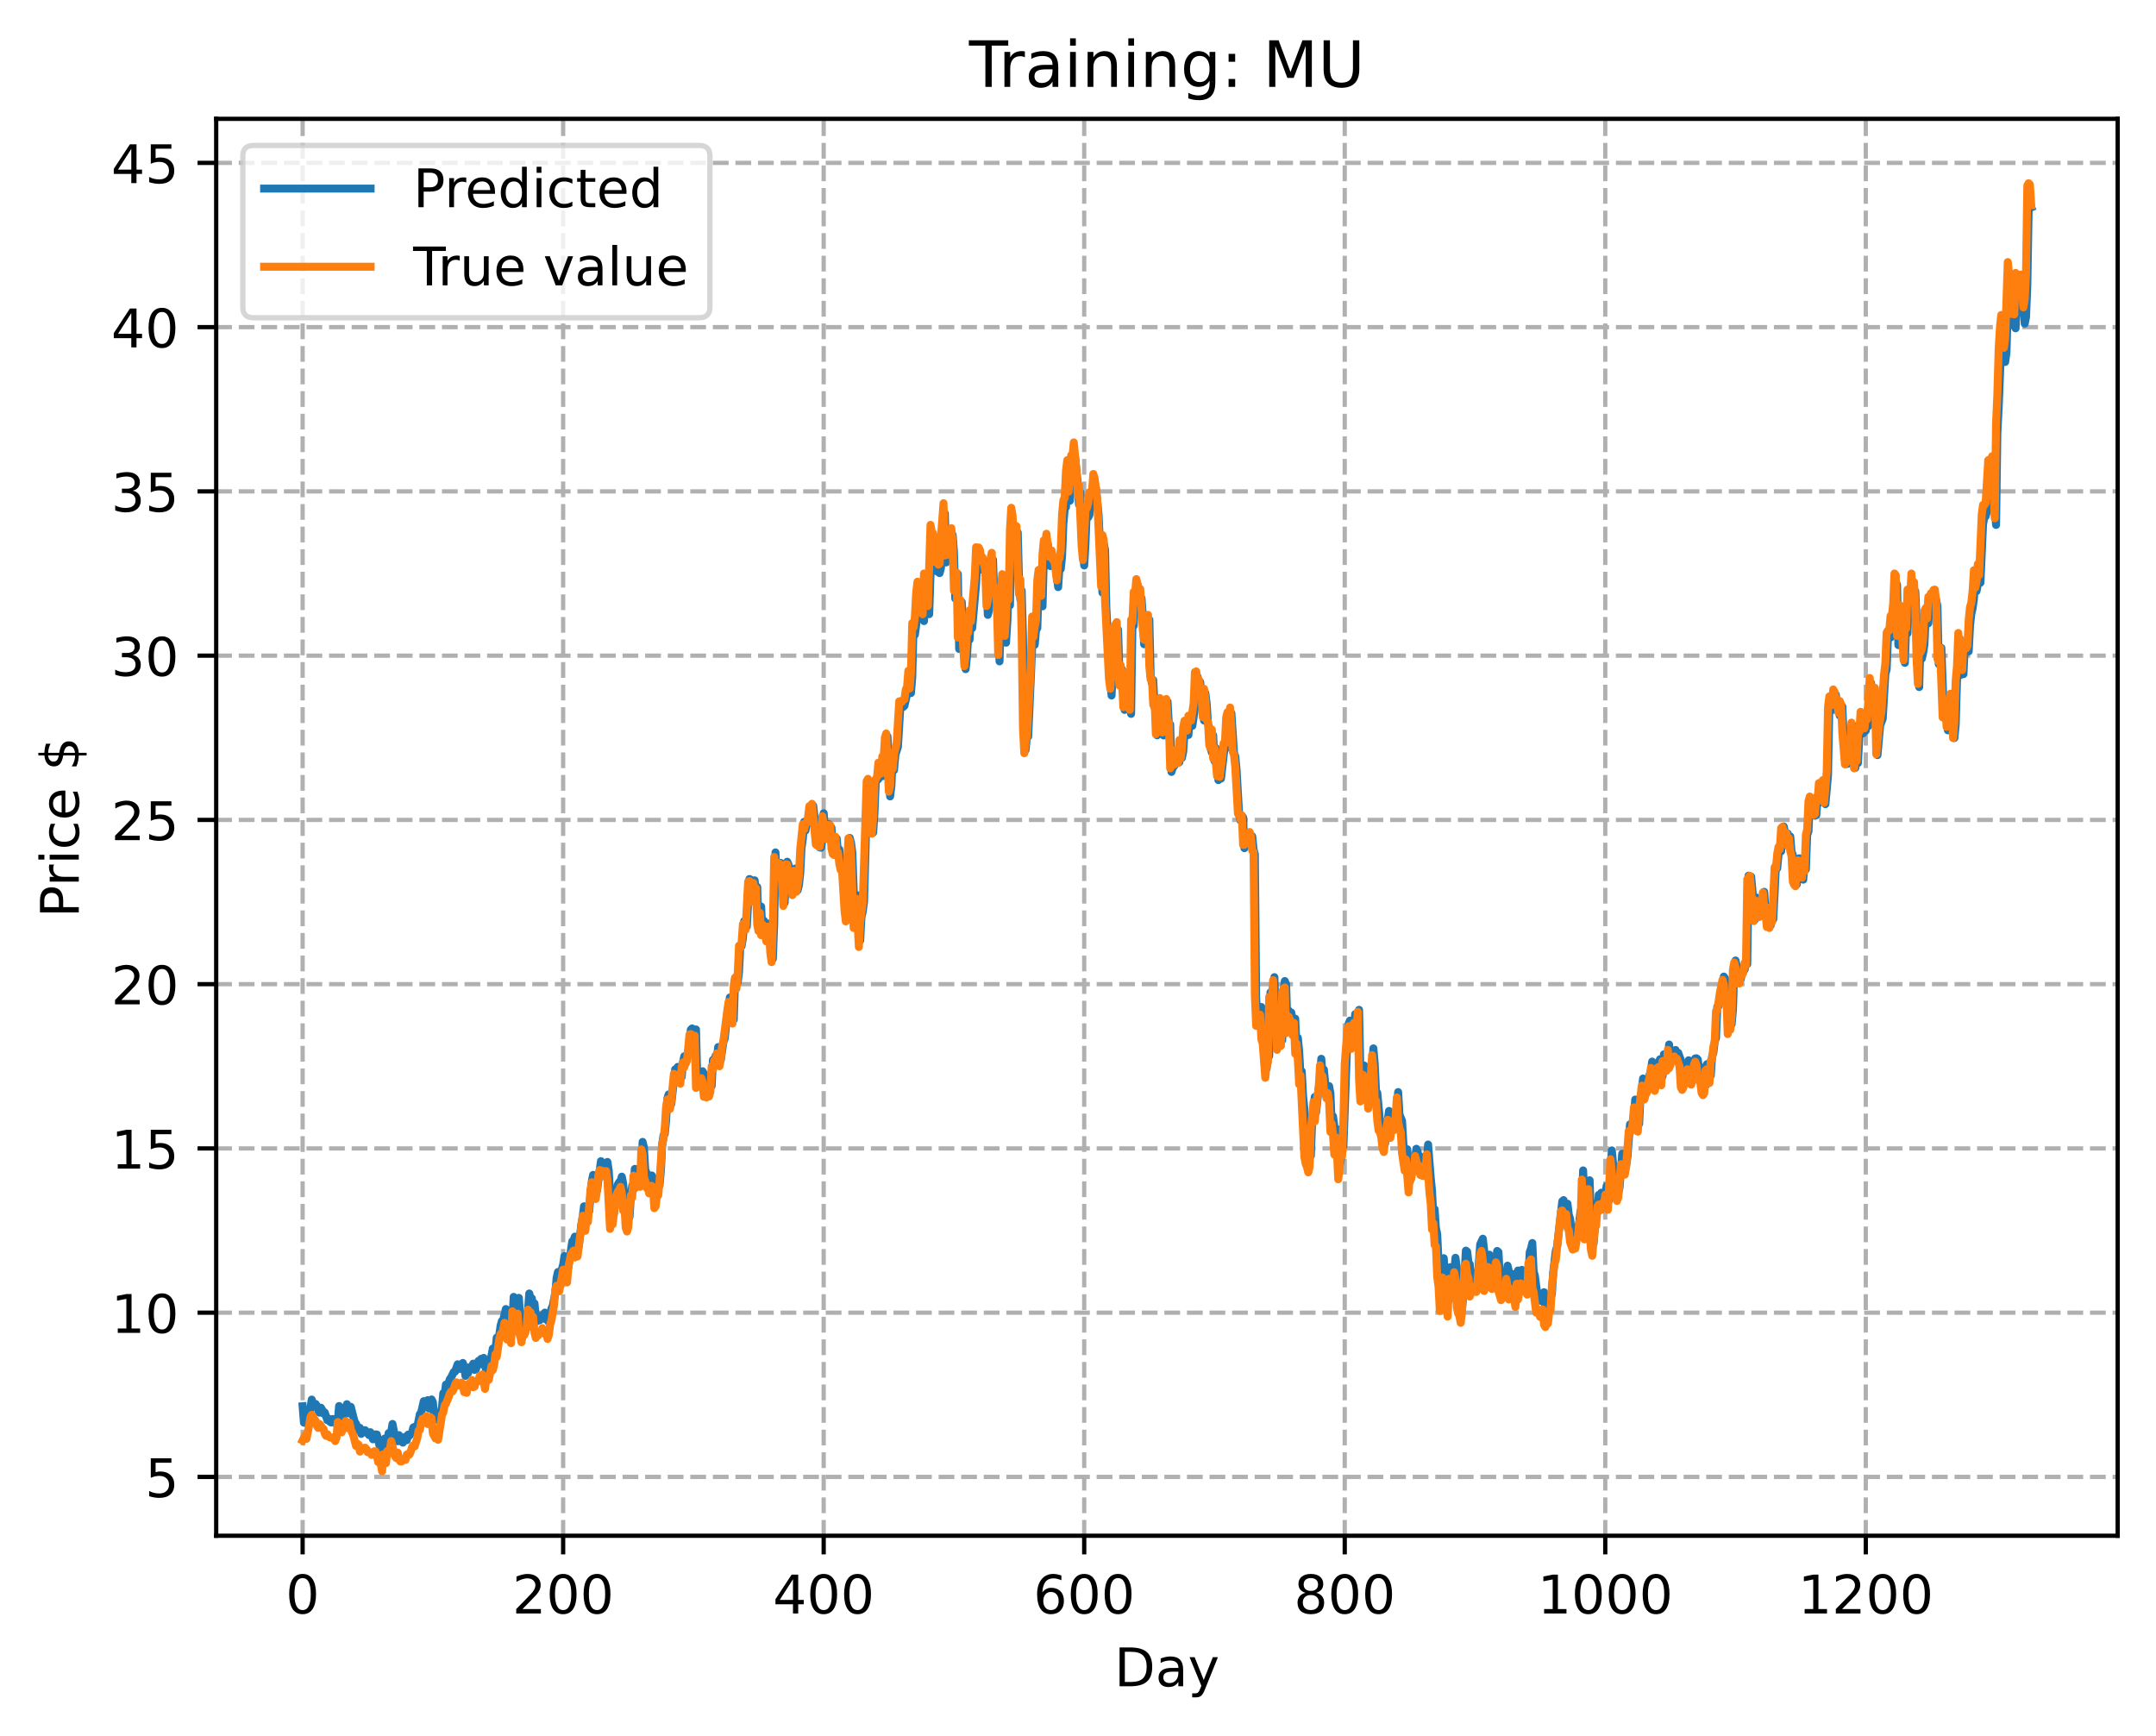 <?xml version="1.0" encoding="utf-8" standalone="no"?>
<!DOCTYPE svg PUBLIC "-//W3C//DTD SVG 1.1//EN"
  "http://www.w3.org/Graphics/SVG/1.1/DTD/svg11.dtd">
<!-- Created with matplotlib (https://matplotlib.org/) -->
<svg height="325.986pt" version="1.1" viewBox="0 0 404.923 325.986" width="404.923pt" xmlns="http://www.w3.org/2000/svg" xmlns:xlink="http://www.w3.org/1999/xlink">
 <defs>
  <style type="text/css">
*{stroke-linecap:butt;stroke-linejoin:round;}
  </style>
 </defs>
 <g id="figure_1">
  <g id="patch_1">
   <path d="M 0 325.986 
L 404.923 325.986 
L 404.923 0 
L 0 0 
z
" style="fill:#ffffff;"/>
  </g>
  <g id="axes_1">
   <g id="patch_2">
    <path d="M 40.603 288.43 
L 397.723 288.43 
L 397.723 22.318 
L 40.603 22.318 
z
" style="fill:#ffffff;"/>
   </g>
   <g id="matplotlib.axis_1">
    <g id="xtick_1">
     <g id="line2d_1">
      <path clip-path="url(#pe718c0c2b0)" d="M 56.836 288.43 
L 56.836 22.318 
" style="fill:none;stroke:#b0b0b0;stroke-dasharray:2.96,1.28;stroke-dashoffset:0;stroke-width:0.8;"/>
     </g>
     <g id="line2d_2">
      <defs>
       <path d="M 0 0 
L 0 3.5 
" id="mcc9419c545" style="stroke:#000000;stroke-width:0.8;"/>
      </defs>
      <g>
       <use style="stroke:#000000;stroke-width:0.8;" x="56.836" xlink:href="#mcc9419c545" y="288.43"/>
      </g>
     </g>
     <g id="text_1">
      <!-- 0 -->
      <defs>
       <path d="M 31.781 66.406 
Q 24.172 66.406 20.328 58.906 
Q 16.5 51.422 16.5 36.375 
Q 16.5 21.391 20.328 13.891 
Q 24.172 6.391 31.781 6.391 
Q 39.453 6.391 43.281 13.891 
Q 47.125 21.391 47.125 36.375 
Q 47.125 51.422 43.281 58.906 
Q 39.453 66.406 31.781 66.406 
z
M 31.781 74.219 
Q 44.047 74.219 50.516 64.516 
Q 56.984 54.828 56.984 36.375 
Q 56.984 17.969 50.516 8.266 
Q 44.047 -1.422 31.781 -1.422 
Q 19.531 -1.422 13.062 8.266 
Q 6.594 17.969 6.594 36.375 
Q 6.594 54.828 13.062 64.516 
Q 19.531 74.219 31.781 74.219 
z
" id="DejaVuSans-48"/>
      </defs>
      <g transform="translate(53.655 303.029)scale(0.1 -0.1)">
       <use xlink:href="#DejaVuSans-48"/>
      </g>
     </g>
    </g>
    <g id="xtick_2">
     <g id="line2d_3">
      <path clip-path="url(#pe718c0c2b0)" d="M 105.766 288.43 
L 105.766 22.318 
" style="fill:none;stroke:#b0b0b0;stroke-dasharray:2.96,1.28;stroke-dashoffset:0;stroke-width:0.8;"/>
     </g>
     <g id="line2d_4">
      <g>
       <use style="stroke:#000000;stroke-width:0.8;" x="105.766" xlink:href="#mcc9419c545" y="288.43"/>
      </g>
     </g>
     <g id="text_2">
      <!-- 200 -->
      <defs>
       <path d="M 19.188 8.297 
L 53.609 8.297 
L 53.609 0 
L 7.328 0 
L 7.328 8.297 
Q 12.938 14.109 22.625 23.891 
Q 32.328 33.688 34.812 36.531 
Q 39.547 41.844 41.422 45.531 
Q 43.312 49.219 43.312 52.781 
Q 43.312 58.594 39.234 62.25 
Q 35.156 65.922 28.609 65.922 
Q 23.969 65.922 18.812 64.312 
Q 13.672 62.703 7.812 59.422 
L 7.812 69.391 
Q 13.766 71.781 18.938 73 
Q 24.125 74.219 28.422 74.219 
Q 39.75 74.219 46.484 68.547 
Q 53.219 62.891 53.219 53.422 
Q 53.219 48.922 51.531 44.891 
Q 49.859 40.875 45.406 35.406 
Q 44.188 33.984 37.641 27.219 
Q 31.109 20.453 19.188 8.297 
z
" id="DejaVuSans-50"/>
      </defs>
      <g transform="translate(96.223 303.029)scale(0.1 -0.1)">
       <use xlink:href="#DejaVuSans-50"/>
       <use x="63.623" xlink:href="#DejaVuSans-48"/>
       <use x="127.246" xlink:href="#DejaVuSans-48"/>
      </g>
     </g>
    </g>
    <g id="xtick_3">
     <g id="line2d_5">
      <path clip-path="url(#pe718c0c2b0)" d="M 154.697 288.43 
L 154.697 22.318 
" style="fill:none;stroke:#b0b0b0;stroke-dasharray:2.96,1.28;stroke-dashoffset:0;stroke-width:0.8;"/>
     </g>
     <g id="line2d_6">
      <g>
       <use style="stroke:#000000;stroke-width:0.8;" x="154.697" xlink:href="#mcc9419c545" y="288.43"/>
      </g>
     </g>
     <g id="text_3">
      <!-- 400 -->
      <defs>
       <path d="M 37.797 64.312 
L 12.891 25.391 
L 37.797 25.391 
z
M 35.203 72.906 
L 47.609 72.906 
L 47.609 25.391 
L 58.016 25.391 
L 58.016 17.188 
L 47.609 17.188 
L 47.609 0 
L 37.797 0 
L 37.797 17.188 
L 4.891 17.188 
L 4.891 26.703 
z
" id="DejaVuSans-52"/>
      </defs>
      <g transform="translate(145.153 303.029)scale(0.1 -0.1)">
       <use xlink:href="#DejaVuSans-52"/>
       <use x="63.623" xlink:href="#DejaVuSans-48"/>
       <use x="127.246" xlink:href="#DejaVuSans-48"/>
      </g>
     </g>
    </g>
    <g id="xtick_4">
     <g id="line2d_7">
      <path clip-path="url(#pe718c0c2b0)" d="M 203.628 288.43 
L 203.628 22.318 
" style="fill:none;stroke:#b0b0b0;stroke-dasharray:2.96,1.28;stroke-dashoffset:0;stroke-width:0.8;"/>
     </g>
     <g id="line2d_8">
      <g>
       <use style="stroke:#000000;stroke-width:0.8;" x="203.628" xlink:href="#mcc9419c545" y="288.43"/>
      </g>
     </g>
     <g id="text_4">
      <!-- 600 -->
      <defs>
       <path d="M 33.016 40.375 
Q 26.375 40.375 22.484 35.828 
Q 18.609 31.297 18.609 23.391 
Q 18.609 15.531 22.484 10.953 
Q 26.375 6.391 33.016 6.391 
Q 39.656 6.391 43.531 10.953 
Q 47.406 15.531 47.406 23.391 
Q 47.406 31.297 43.531 35.828 
Q 39.656 40.375 33.016 40.375 
z
M 52.594 71.297 
L 52.594 62.312 
Q 48.875 64.062 45.094 64.984 
Q 41.312 65.922 37.594 65.922 
Q 27.828 65.922 22.672 59.328 
Q 17.531 52.734 16.797 39.406 
Q 19.672 43.656 24.016 45.922 
Q 28.375 48.188 33.594 48.188 
Q 44.578 48.188 50.953 41.516 
Q 57.328 34.859 57.328 23.391 
Q 57.328 12.156 50.688 5.359 
Q 44.047 -1.422 33.016 -1.422 
Q 20.359 -1.422 13.672 8.266 
Q 6.984 17.969 6.984 36.375 
Q 6.984 53.656 15.188 63.938 
Q 23.391 74.219 37.203 74.219 
Q 40.922 74.219 44.703 73.484 
Q 48.484 72.75 52.594 71.297 
z
" id="DejaVuSans-54"/>
      </defs>
      <g transform="translate(194.084 303.029)scale(0.1 -0.1)">
       <use xlink:href="#DejaVuSans-54"/>
       <use x="63.623" xlink:href="#DejaVuSans-48"/>
       <use x="127.246" xlink:href="#DejaVuSans-48"/>
      </g>
     </g>
    </g>
    <g id="xtick_5">
     <g id="line2d_9">
      <path clip-path="url(#pe718c0c2b0)" d="M 252.558 288.43 
L 252.558 22.318 
" style="fill:none;stroke:#b0b0b0;stroke-dasharray:2.96,1.28;stroke-dashoffset:0;stroke-width:0.8;"/>
     </g>
     <g id="line2d_10">
      <g>
       <use style="stroke:#000000;stroke-width:0.8;" x="252.558" xlink:href="#mcc9419c545" y="288.43"/>
      </g>
     </g>
     <g id="text_5">
      <!-- 800 -->
      <defs>
       <path d="M 31.781 34.625 
Q 24.75 34.625 20.719 30.859 
Q 16.703 27.094 16.703 20.516 
Q 16.703 13.922 20.719 10.156 
Q 24.75 6.391 31.781 6.391 
Q 38.812 6.391 42.859 10.172 
Q 46.922 13.969 46.922 20.516 
Q 46.922 27.094 42.891 30.859 
Q 38.875 34.625 31.781 34.625 
z
M 21.922 38.812 
Q 15.578 40.375 12.031 44.719 
Q 8.5 49.078 8.5 55.328 
Q 8.5 64.062 14.719 69.141 
Q 20.953 74.219 31.781 74.219 
Q 42.672 74.219 48.875 69.141 
Q 55.078 64.062 55.078 55.328 
Q 55.078 49.078 51.531 44.719 
Q 48 40.375 41.703 38.812 
Q 48.828 37.156 52.797 32.312 
Q 56.781 27.484 56.781 20.516 
Q 56.781 9.906 50.312 4.234 
Q 43.844 -1.422 31.781 -1.422 
Q 19.734 -1.422 13.25 4.234 
Q 6.781 9.906 6.781 20.516 
Q 6.781 27.484 10.781 32.312 
Q 14.797 37.156 21.922 38.812 
z
M 18.312 54.391 
Q 18.312 48.734 21.844 45.562 
Q 25.391 42.391 31.781 42.391 
Q 38.141 42.391 41.719 45.562 
Q 45.312 48.734 45.312 54.391 
Q 45.312 60.062 41.719 63.234 
Q 38.141 66.406 31.781 66.406 
Q 25.391 66.406 21.844 63.234 
Q 18.312 60.062 18.312 54.391 
z
" id="DejaVuSans-56"/>
      </defs>
      <g transform="translate(243.015 303.029)scale(0.1 -0.1)">
       <use xlink:href="#DejaVuSans-56"/>
       <use x="63.623" xlink:href="#DejaVuSans-48"/>
       <use x="127.246" xlink:href="#DejaVuSans-48"/>
      </g>
     </g>
    </g>
    <g id="xtick_6">
     <g id="line2d_11">
      <path clip-path="url(#pe718c0c2b0)" d="M 301.489 288.43 
L 301.489 22.318 
" style="fill:none;stroke:#b0b0b0;stroke-dasharray:2.96,1.28;stroke-dashoffset:0;stroke-width:0.8;"/>
     </g>
     <g id="line2d_12">
      <g>
       <use style="stroke:#000000;stroke-width:0.8;" x="301.489" xlink:href="#mcc9419c545" y="288.43"/>
      </g>
     </g>
     <g id="text_6">
      <!-- 1000 -->
      <defs>
       <path d="M 12.406 8.297 
L 28.516 8.297 
L 28.516 63.922 
L 10.984 60.406 
L 10.984 69.391 
L 28.422 72.906 
L 38.281 72.906 
L 38.281 8.297 
L 54.391 8.297 
L 54.391 0 
L 12.406 0 
z
" id="DejaVuSans-49"/>
      </defs>
      <g transform="translate(288.764 303.029)scale(0.1 -0.1)">
       <use xlink:href="#DejaVuSans-49"/>
       <use x="63.623" xlink:href="#DejaVuSans-48"/>
       <use x="127.246" xlink:href="#DejaVuSans-48"/>
       <use x="190.869" xlink:href="#DejaVuSans-48"/>
      </g>
     </g>
    </g>
    <g id="xtick_7">
     <g id="line2d_13">
      <path clip-path="url(#pe718c0c2b0)" d="M 350.419 288.43 
L 350.419 22.318 
" style="fill:none;stroke:#b0b0b0;stroke-dasharray:2.96,1.28;stroke-dashoffset:0;stroke-width:0.8;"/>
     </g>
     <g id="line2d_14">
      <g>
       <use style="stroke:#000000;stroke-width:0.8;" x="350.419" xlink:href="#mcc9419c545" y="288.43"/>
      </g>
     </g>
     <g id="text_7">
      <!-- 1200 -->
      <g transform="translate(337.694 303.029)scale(0.1 -0.1)">
       <use xlink:href="#DejaVuSans-49"/>
       <use x="63.623" xlink:href="#DejaVuSans-50"/>
       <use x="127.246" xlink:href="#DejaVuSans-48"/>
       <use x="190.869" xlink:href="#DejaVuSans-48"/>
      </g>
     </g>
    </g>
    <g id="text_8">
     <!-- Day -->
     <defs>
      <path d="M 19.672 64.797 
L 19.672 8.109 
L 31.594 8.109 
Q 46.688 8.109 53.688 14.938 
Q 60.688 21.781 60.688 36.531 
Q 60.688 51.172 53.688 57.984 
Q 46.688 64.797 31.594 64.797 
z
M 9.812 72.906 
L 30.078 72.906 
Q 51.266 72.906 61.172 64.094 
Q 71.094 55.281 71.094 36.531 
Q 71.094 17.672 61.125 8.828 
Q 51.172 0 30.078 0 
L 9.812 0 
z
" id="DejaVuSans-68"/>
      <path d="M 34.281 27.484 
Q 23.391 27.484 19.188 25 
Q 14.984 22.516 14.984 16.5 
Q 14.984 11.719 18.141 8.906 
Q 21.297 6.109 26.703 6.109 
Q 34.188 6.109 38.703 11.406 
Q 43.219 16.703 43.219 25.484 
L 43.219 27.484 
z
M 52.203 31.203 
L 52.203 0 
L 43.219 0 
L 43.219 8.297 
Q 40.141 3.328 35.547 0.953 
Q 30.953 -1.422 24.312 -1.422 
Q 15.922 -1.422 10.953 3.297 
Q 6 8.016 6 15.922 
Q 6 25.141 12.172 29.828 
Q 18.359 34.516 30.609 34.516 
L 43.219 34.516 
L 43.219 35.406 
Q 43.219 41.609 39.141 45 
Q 35.062 48.391 27.688 48.391 
Q 23 48.391 18.547 47.266 
Q 14.109 46.141 10.016 43.891 
L 10.016 52.203 
Q 14.938 54.109 19.578 55.047 
Q 24.219 56 28.609 56 
Q 40.484 56 46.344 49.844 
Q 52.203 43.703 52.203 31.203 
z
" id="DejaVuSans-97"/>
      <path d="M 32.172 -5.078 
Q 28.375 -14.844 24.75 -17.812 
Q 21.141 -20.797 15.094 -20.797 
L 7.906 -20.797 
L 7.906 -13.281 
L 13.188 -13.281 
Q 16.891 -13.281 18.938 -11.516 
Q 21 -9.766 23.484 -3.219 
L 25.094 0.875 
L 2.984 54.688 
L 12.5 54.688 
L 29.594 11.922 
L 46.688 54.688 
L 56.203 54.688 
z
" id="DejaVuSans-121"/>
     </defs>
     <g transform="translate(209.29 316.707)scale(0.1 -0.1)">
      <use xlink:href="#DejaVuSans-68"/>
      <use x="77.002" xlink:href="#DejaVuSans-97"/>
      <use x="138.281" xlink:href="#DejaVuSans-121"/>
     </g>
    </g>
   </g>
   <g id="matplotlib.axis_2">
    <g id="ytick_1">
     <g id="line2d_15">
      <path clip-path="url(#pe718c0c2b0)" d="M 40.603 277.383 
L 397.723 277.383 
" style="fill:none;stroke:#b0b0b0;stroke-dasharray:2.96,1.28;stroke-dashoffset:0;stroke-width:0.8;"/>
     </g>
     <g id="line2d_16">
      <defs>
       <path d="M 0 0 
L -3.5 0 
" id="m08edde0b8c" style="stroke:#000000;stroke-width:0.8;"/>
      </defs>
      <g>
       <use style="stroke:#000000;stroke-width:0.8;" x="40.603" xlink:href="#m08edde0b8c" y="277.383"/>
      </g>
     </g>
     <g id="text_9">
      <!-- 5 -->
      <defs>
       <path d="M 10.797 72.906 
L 49.516 72.906 
L 49.516 64.594 
L 19.828 64.594 
L 19.828 46.734 
Q 21.969 47.469 24.109 47.828 
Q 26.266 48.188 28.422 48.188 
Q 40.625 48.188 47.75 41.5 
Q 54.891 34.812 54.891 23.391 
Q 54.891 11.625 47.562 5.094 
Q 40.234 -1.422 26.906 -1.422 
Q 22.312 -1.422 17.547 -0.641 
Q 12.797 0.141 7.719 1.703 
L 7.719 11.625 
Q 12.109 9.234 16.797 8.062 
Q 21.484 6.891 26.703 6.891 
Q 35.156 6.891 40.078 11.328 
Q 45.016 15.766 45.016 23.391 
Q 45.016 31 40.078 35.438 
Q 35.156 39.891 26.703 39.891 
Q 22.75 39.891 18.812 39.016 
Q 14.891 38.141 10.797 36.281 
z
" id="DejaVuSans-53"/>
      </defs>
      <g transform="translate(27.241 281.182)scale(0.1 -0.1)">
       <use xlink:href="#DejaVuSans-53"/>
      </g>
     </g>
    </g>
    <g id="ytick_2">
     <g id="line2d_17">
      <path clip-path="url(#pe718c0c2b0)" d="M 40.603 246.534 
L 397.723 246.534 
" style="fill:none;stroke:#b0b0b0;stroke-dasharray:2.96,1.28;stroke-dashoffset:0;stroke-width:0.8;"/>
     </g>
     <g id="line2d_18">
      <g>
       <use style="stroke:#000000;stroke-width:0.8;" x="40.603" xlink:href="#m08edde0b8c" y="246.534"/>
      </g>
     </g>
     <g id="text_10">
      <!-- 10 -->
      <g transform="translate(20.878 250.333)scale(0.1 -0.1)">
       <use xlink:href="#DejaVuSans-49"/>
       <use x="63.623" xlink:href="#DejaVuSans-48"/>
      </g>
     </g>
    </g>
    <g id="ytick_3">
     <g id="line2d_19">
      <path clip-path="url(#pe718c0c2b0)" d="M 40.603 215.684 
L 397.723 215.684 
" style="fill:none;stroke:#b0b0b0;stroke-dasharray:2.96,1.28;stroke-dashoffset:0;stroke-width:0.8;"/>
     </g>
     <g id="line2d_20">
      <g>
       <use style="stroke:#000000;stroke-width:0.8;" x="40.603" xlink:href="#m08edde0b8c" y="215.684"/>
      </g>
     </g>
     <g id="text_11">
      <!-- 15 -->
      <g transform="translate(20.878 219.484)scale(0.1 -0.1)">
       <use xlink:href="#DejaVuSans-49"/>
       <use x="63.623" xlink:href="#DejaVuSans-53"/>
      </g>
     </g>
    </g>
    <g id="ytick_4">
     <g id="line2d_21">
      <path clip-path="url(#pe718c0c2b0)" d="M 40.603 184.835 
L 397.723 184.835 
" style="fill:none;stroke:#b0b0b0;stroke-dasharray:2.96,1.28;stroke-dashoffset:0;stroke-width:0.8;"/>
     </g>
     <g id="line2d_22">
      <g>
       <use style="stroke:#000000;stroke-width:0.8;" x="40.603" xlink:href="#m08edde0b8c" y="184.835"/>
      </g>
     </g>
     <g id="text_12">
      <!-- 20 -->
      <g transform="translate(20.878 188.634)scale(0.1 -0.1)">
       <use xlink:href="#DejaVuSans-50"/>
       <use x="63.623" xlink:href="#DejaVuSans-48"/>
      </g>
     </g>
    </g>
    <g id="ytick_5">
     <g id="line2d_23">
      <path clip-path="url(#pe718c0c2b0)" d="M 40.603 153.986 
L 397.723 153.986 
" style="fill:none;stroke:#b0b0b0;stroke-dasharray:2.96,1.28;stroke-dashoffset:0;stroke-width:0.8;"/>
     </g>
     <g id="line2d_24">
      <g>
       <use style="stroke:#000000;stroke-width:0.8;" x="40.603" xlink:href="#m08edde0b8c" y="153.986"/>
      </g>
     </g>
     <g id="text_13">
      <!-- 25 -->
      <g transform="translate(20.878 157.785)scale(0.1 -0.1)">
       <use xlink:href="#DejaVuSans-50"/>
       <use x="63.623" xlink:href="#DejaVuSans-53"/>
      </g>
     </g>
    </g>
    <g id="ytick_6">
     <g id="line2d_25">
      <path clip-path="url(#pe718c0c2b0)" d="M 40.603 123.137 
L 397.723 123.137 
" style="fill:none;stroke:#b0b0b0;stroke-dasharray:2.96,1.28;stroke-dashoffset:0;stroke-width:0.8;"/>
     </g>
     <g id="line2d_26">
      <g>
       <use style="stroke:#000000;stroke-width:0.8;" x="40.603" xlink:href="#m08edde0b8c" y="123.137"/>
      </g>
     </g>
     <g id="text_14">
      <!-- 30 -->
      <defs>
       <path d="M 40.578 39.312 
Q 47.656 37.797 51.625 33 
Q 55.609 28.219 55.609 21.188 
Q 55.609 10.406 48.188 4.484 
Q 40.766 -1.422 27.094 -1.422 
Q 22.516 -1.422 17.656 -0.516 
Q 12.797 0.391 7.625 2.203 
L 7.625 11.719 
Q 11.719 9.328 16.594 8.109 
Q 21.484 6.891 26.812 6.891 
Q 36.078 6.891 40.938 10.547 
Q 45.797 14.203 45.797 21.188 
Q 45.797 27.641 41.281 31.266 
Q 36.766 34.906 28.719 34.906 
L 20.219 34.906 
L 20.219 43.016 
L 29.109 43.016 
Q 36.375 43.016 40.234 45.922 
Q 44.094 48.828 44.094 54.297 
Q 44.094 59.906 40.109 62.906 
Q 36.141 65.922 28.719 65.922 
Q 24.656 65.922 20.016 65.031 
Q 15.375 64.156 9.812 62.312 
L 9.812 71.094 
Q 15.438 72.656 20.344 73.438 
Q 25.25 74.219 29.594 74.219 
Q 40.828 74.219 47.359 69.109 
Q 53.906 64.016 53.906 55.328 
Q 53.906 49.266 50.438 45.094 
Q 46.969 40.922 40.578 39.312 
z
" id="DejaVuSans-51"/>
      </defs>
      <g transform="translate(20.878 126.936)scale(0.1 -0.1)">
       <use xlink:href="#DejaVuSans-51"/>
       <use x="63.623" xlink:href="#DejaVuSans-48"/>
      </g>
     </g>
    </g>
    <g id="ytick_7">
     <g id="line2d_27">
      <path clip-path="url(#pe718c0c2b0)" d="M 40.603 92.287 
L 397.723 92.287 
" style="fill:none;stroke:#b0b0b0;stroke-dasharray:2.96,1.28;stroke-dashoffset:0;stroke-width:0.8;"/>
     </g>
     <g id="line2d_28">
      <g>
       <use style="stroke:#000000;stroke-width:0.8;" x="40.603" xlink:href="#m08edde0b8c" y="92.287"/>
      </g>
     </g>
     <g id="text_15">
      <!-- 35 -->
      <g transform="translate(20.878 96.087)scale(0.1 -0.1)">
       <use xlink:href="#DejaVuSans-51"/>
       <use x="63.623" xlink:href="#DejaVuSans-53"/>
      </g>
     </g>
    </g>
    <g id="ytick_8">
     <g id="line2d_29">
      <path clip-path="url(#pe718c0c2b0)" d="M 40.603 61.438 
L 397.723 61.438 
" style="fill:none;stroke:#b0b0b0;stroke-dasharray:2.96,1.28;stroke-dashoffset:0;stroke-width:0.8;"/>
     </g>
     <g id="line2d_30">
      <g>
       <use style="stroke:#000000;stroke-width:0.8;" x="40.603" xlink:href="#m08edde0b8c" y="61.438"/>
      </g>
     </g>
     <g id="text_16">
      <!-- 40 -->
      <g transform="translate(20.878 65.237)scale(0.1 -0.1)">
       <use xlink:href="#DejaVuSans-52"/>
       <use x="63.623" xlink:href="#DejaVuSans-48"/>
      </g>
     </g>
    </g>
    <g id="ytick_9">
     <g id="line2d_31">
      <path clip-path="url(#pe718c0c2b0)" d="M 40.603 30.589 
L 397.723 30.589 
" style="fill:none;stroke:#b0b0b0;stroke-dasharray:2.96,1.28;stroke-dashoffset:0;stroke-width:0.8;"/>
     </g>
     <g id="line2d_32">
      <g>
       <use style="stroke:#000000;stroke-width:0.8;" x="40.603" xlink:href="#m08edde0b8c" y="30.589"/>
      </g>
     </g>
     <g id="text_17">
      <!-- 45 -->
      <g transform="translate(20.878 34.388)scale(0.1 -0.1)">
       <use xlink:href="#DejaVuSans-52"/>
       <use x="63.623" xlink:href="#DejaVuSans-53"/>
      </g>
     </g>
    </g>
    <g id="text_18">
     <!-- Price $ -->
     <defs>
      <path d="M 19.672 64.797 
L 19.672 37.406 
L 32.078 37.406 
Q 38.969 37.406 42.719 40.969 
Q 46.484 44.531 46.484 51.125 
Q 46.484 57.672 42.719 61.234 
Q 38.969 64.797 32.078 64.797 
z
M 9.812 72.906 
L 32.078 72.906 
Q 44.344 72.906 50.609 67.359 
Q 56.891 61.812 56.891 51.125 
Q 56.891 40.328 50.609 34.812 
Q 44.344 29.297 32.078 29.297 
L 19.672 29.297 
L 19.672 0 
L 9.812 0 
z
" id="DejaVuSans-80"/>
      <path d="M 41.109 46.297 
Q 39.594 47.172 37.812 47.578 
Q 36.031 48 33.891 48 
Q 26.266 48 22.188 43.047 
Q 18.109 38.094 18.109 28.812 
L 18.109 0 
L 9.078 0 
L 9.078 54.688 
L 18.109 54.688 
L 18.109 46.188 
Q 20.953 51.172 25.484 53.578 
Q 30.031 56 36.531 56 
Q 37.453 56 38.578 55.875 
Q 39.703 55.766 41.062 55.516 
z
" id="DejaVuSans-114"/>
      <path d="M 9.422 54.688 
L 18.406 54.688 
L 18.406 0 
L 9.422 0 
z
M 9.422 75.984 
L 18.406 75.984 
L 18.406 64.594 
L 9.422 64.594 
z
" id="DejaVuSans-105"/>
      <path d="M 48.781 52.594 
L 48.781 44.188 
Q 44.969 46.297 41.141 47.344 
Q 37.312 48.391 33.406 48.391 
Q 24.656 48.391 19.812 42.844 
Q 14.984 37.312 14.984 27.297 
Q 14.984 17.281 19.812 11.734 
Q 24.656 6.203 33.406 6.203 
Q 37.312 6.203 41.141 7.25 
Q 44.969 8.297 48.781 10.406 
L 48.781 2.094 
Q 45.016 0.344 40.984 -0.531 
Q 36.969 -1.422 32.422 -1.422 
Q 20.062 -1.422 12.781 6.344 
Q 5.516 14.109 5.516 27.297 
Q 5.516 40.672 12.859 48.328 
Q 20.219 56 33.016 56 
Q 37.156 56 41.109 55.141 
Q 45.062 54.297 48.781 52.594 
z
" id="DejaVuSans-99"/>
      <path d="M 56.203 29.594 
L 56.203 25.203 
L 14.891 25.203 
Q 15.484 15.922 20.484 11.062 
Q 25.484 6.203 34.422 6.203 
Q 39.594 6.203 44.453 7.469 
Q 49.312 8.734 54.109 11.281 
L 54.109 2.781 
Q 49.266 0.734 44.188 -0.344 
Q 39.109 -1.422 33.891 -1.422 
Q 20.797 -1.422 13.156 6.188 
Q 5.516 13.812 5.516 26.812 
Q 5.516 40.234 12.766 48.109 
Q 20.016 56 32.328 56 
Q 43.359 56 49.781 48.891 
Q 56.203 41.797 56.203 29.594 
z
M 47.219 32.234 
Q 47.125 39.594 43.094 43.984 
Q 39.062 48.391 32.422 48.391 
Q 24.906 48.391 20.391 44.141 
Q 15.875 39.891 15.188 32.172 
z
" id="DejaVuSans-101"/>
      <path id="DejaVuSans-32"/>
      <path d="M 33.797 -14.703 
L 28.906 -14.703 
L 28.859 0 
Q 23.734 0.094 18.609 1.188 
Q 13.484 2.297 8.297 4.5 
L 8.297 13.281 
Q 13.281 10.156 18.375 8.562 
Q 23.484 6.984 28.906 6.938 
L 28.906 29.203 
Q 18.109 30.953 13.203 35.156 
Q 8.297 39.359 8.297 46.688 
Q 8.297 54.641 13.625 59.219 
Q 18.953 63.812 28.906 64.5 
L 28.906 75.984 
L 33.797 75.984 
L 33.797 64.656 
Q 38.328 64.453 42.578 63.688 
Q 46.828 62.938 50.875 61.625 
L 50.875 53.078 
Q 46.828 55.125 42.547 56.25 
Q 38.281 57.375 33.797 57.562 
L 33.797 36.719 
Q 44.875 35.016 50.094 30.609 
Q 55.328 26.219 55.328 18.609 
Q 55.328 10.359 49.781 5.594 
Q 44.234 0.828 33.797 0.094 
z
M 28.906 37.594 
L 28.906 57.625 
Q 23.25 56.984 20.266 54.391 
Q 17.281 51.812 17.281 47.516 
Q 17.281 43.312 20.031 40.969 
Q 22.797 38.625 28.906 37.594 
z
M 33.797 28.219 
L 33.797 7.078 
Q 39.984 7.906 43.141 10.594 
Q 46.297 13.281 46.297 17.672 
Q 46.297 21.969 43.281 24.5 
Q 40.281 27.047 33.797 28.219 
z
" id="DejaVuSans-36"/>
     </defs>
     <g transform="translate(14.798 172.342)rotate(-90)scale(0.1 -0.1)">
      <use xlink:href="#DejaVuSans-80"/>
      <use x="58.553" xlink:href="#DejaVuSans-114"/>
      <use x="99.666" xlink:href="#DejaVuSans-105"/>
      <use x="127.449" xlink:href="#DejaVuSans-99"/>
      <use x="182.43" xlink:href="#DejaVuSans-101"/>
      <use x="243.953" xlink:href="#DejaVuSans-32"/>
      <use x="275.74" xlink:href="#DejaVuSans-36"/>
     </g>
    </g>
   </g>
   <g id="line2d_33">
    <path clip-path="url(#pe718c0c2b0)" d="M 56.836 264.11 
L 57.081 267.198 
L 57.325 267.237 
L 57.57 265.202 
L 57.814 265.936 
L 58.059 265.507 
L 58.304 264.446 
L 58.548 262.858 
L 58.793 263.641 
L 59.282 263.686 
L 59.527 264.071 
L 59.772 264.899 
L 60.016 265.317 
L 60.261 264.376 
L 60.506 264.773 
L 60.75 265.484 
L 60.995 265.282 
L 61.484 266.732 
L 61.729 266.443 
L 61.974 267.031 
L 62.218 267.169 
L 62.463 266.508 
L 62.708 266.862 
L 62.952 266.855 
L 63.197 267.486 
L 63.441 266.994 
L 63.686 264.066 
L 63.931 266.124 
L 64.175 265.867 
L 64.42 266.154 
L 65.154 263.726 
L 65.643 265.483 
L 65.888 264.229 
L 66.377 266.169 
L 66.622 267.061 
L 66.867 267.386 
L 67.356 268.601 
L 67.601 268.175 
L 67.845 269.299 
L 68.09 268.799 
L 68.335 268.825 
L 68.579 268.608 
L 69.313 269.531 
L 69.558 268.984 
L 69.802 269.482 
L 70.047 270.317 
L 70.536 269.393 
L 70.781 269.421 
L 71.27 271.472 
L 71.515 271.749 
L 71.76 271.701 
L 72.004 272.421 
L 72.249 270.181 
L 72.494 271.673 
L 72.738 271.099 
L 72.983 269.164 
L 73.228 269.338 
L 73.472 268.928 
L 73.717 267.435 
L 74.206 269.997 
L 74.451 270.081 
L 74.696 270.681 
L 74.94 269.538 
L 75.429 270.763 
L 75.674 270.942 
L 75.919 269.941 
L 76.163 269.846 
L 76.408 270.488 
L 76.653 269.438 
L 76.897 269.638 
L 77.142 269.255 
L 77.387 269.095 
L 77.631 268.095 
L 77.876 267.98 
L 78.121 268.525 
L 78.365 268.002 
L 78.855 265.593 
L 79.099 265.294 
L 79.589 263.158 
L 80.078 264.179 
L 80.323 262.973 
L 80.567 264.534 
L 80.812 263.897 
L 81.056 262.836 
L 81.301 263.335 
L 81.546 266.21 
L 81.79 266.265 
L 82.28 266.71 
L 82.524 266.657 
L 83.014 264.275 
L 83.258 261.656 
L 83.503 262.001 
L 83.748 260.044 
L 83.992 260.493 
L 84.482 259.022 
L 84.726 258.708 
L 85.216 257.687 
L 85.46 257.624 
L 85.95 256.229 
L 86.194 256.477 
L 86.439 257.101 
L 86.928 255.981 
L 87.173 256.711 
L 87.417 258.415 
L 87.662 257.492 
L 87.907 257.902 
L 88.151 256.791 
L 88.396 257.1 
L 88.885 256.108 
L 89.13 257.279 
L 89.375 257.207 
L 89.864 255.602 
L 90.109 255.611 
L 90.353 255.212 
L 90.598 256.257 
L 90.843 255.033 
L 91.332 257.574 
L 91.577 255.912 
L 92.066 255.886 
L 92.555 253.28 
L 92.8 254.186 
L 93.044 253.591 
L 93.289 251.237 
L 93.534 251.553 
L 93.778 250.656 
L 94.023 248.961 
L 94.268 248.088 
L 94.512 247.896 
L 95.002 245.857 
L 95.491 248.655 
L 95.736 248.3 
L 95.98 247.63 
L 96.225 248.69 
L 96.47 243.572 
L 96.714 244.81 
L 96.959 244.208 
L 97.204 244.159 
L 97.448 243.756 
L 97.693 247.19 
L 97.938 247.693 
L 98.182 248.692 
L 98.427 247.889 
L 98.672 248.007 
L 98.916 247.562 
L 99.161 246.131 
L 99.405 242.936 
L 99.65 243.878 
L 99.895 243.855 
L 100.139 246.129 
L 100.384 244.796 
L 100.629 247.316 
L 100.873 248.129 
L 101.118 247.612 
L 101.363 247.958 
L 101.607 247.159 
L 102.097 246.838 
L 102.341 246.524 
L 102.586 247.842 
L 102.831 247.393 
L 103.075 248.328 
L 103.32 248.029 
L 103.565 245.758 
L 103.809 245.276 
L 104.299 242.788 
L 104.543 239.962 
L 104.788 238.899 
L 105.032 239.933 
L 105.277 240.432 
L 105.522 238.385 
L 105.766 237.531 
L 106.011 235.92 
L 106.256 237.06 
L 106.5 236.196 
L 106.745 238.012 
L 107.479 233.147 
L 107.724 232.898 
L 107.968 232.255 
L 108.213 234.032 
L 108.458 233.848 
L 108.702 234.085 
L 109.192 229.838 
L 109.436 228.596 
L 109.681 226.558 
L 109.926 227.327 
L 110.17 228.877 
L 110.415 226.864 
L 110.66 227.474 
L 111.149 221.873 
L 111.393 220.662 
L 111.638 223.399 
L 111.883 220.905 
L 112.127 223.624 
L 112.861 218.082 
L 113.84 219.116 
L 114.085 218.231 
L 114.329 219.89 
L 114.819 228.174 
L 115.063 227.678 
L 115.308 227.926 
L 115.797 223.832 
L 116.042 222.45 
L 116.287 222.02 
L 116.531 221.98 
L 116.776 220.99 
L 117.02 222.165 
L 117.265 225.09 
L 117.51 224.24 
L 117.754 228.499 
L 117.999 229.023 
L 118.244 228.527 
L 118.488 224.457 
L 118.733 222.694 
L 118.978 223.41 
L 119.222 219.538 
L 119.467 219.58 
L 119.712 221.425 
L 120.201 219.716 
L 120.446 221.245 
L 120.69 214.462 
L 120.935 215.465 
L 121.18 219.722 
L 121.669 220.8 
L 121.914 221.072 
L 122.158 221.983 
L 122.403 220.759 
L 122.892 221.555 
L 123.137 225.006 
L 123.381 224.415 
L 123.626 222.718 
L 123.871 222.646 
L 124.115 219.949 
L 124.36 215.146 
L 124.605 213.28 
L 124.849 212.962 
L 125.094 210.509 
L 125.339 206.317 
L 125.583 205.542 
L 125.828 206.249 
L 126.073 207.35 
L 126.807 200.836 
L 127.051 201.204 
L 127.296 200.379 
L 127.541 201.901 
L 127.785 202.197 
L 128.03 202.289 
L 128.275 199.462 
L 128.519 198.378 
L 128.764 199.75 
L 129.498 196.539 
L 129.742 193.407 
L 129.987 193.151 
L 130.232 196.532 
L 130.476 195.523 
L 130.721 193.348 
L 130.966 203.362 
L 131.21 202.367 
L 131.455 202.37 
L 131.7 202.039 
L 131.944 201.189 
L 132.189 201.6 
L 132.434 204.873 
L 132.678 203.374 
L 132.923 205.153 
L 133.168 203.155 
L 133.412 204.311 
L 133.657 203.965 
L 133.902 199.067 
L 134.146 199.764 
L 134.391 198.297 
L 134.636 198.928 
L 134.88 196.659 
L 135.125 198.61 
L 135.369 199.086 
L 135.859 195.713 
L 136.103 195.096 
L 136.593 190.524 
L 137.082 187.337 
L 137.571 189.274 
L 137.816 191.501 
L 138.061 183.667 
L 138.305 183.444 
L 138.55 184.501 
L 138.795 182.579 
L 139.039 177.56 
L 139.284 177.684 
L 139.529 176.179 
L 139.773 172.978 
L 140.018 173.802 
L 140.263 174.032 
L 140.752 165.092 
L 140.996 165.2 
L 141.241 169.333 
L 141.486 168.945 
L 141.73 165.341 
L 141.975 167.387 
L 142.22 166.592 
L 142.464 174.805 
L 142.709 174.11 
L 142.954 170.259 
L 143.198 175.276 
L 143.443 172.893 
L 143.688 173.496 
L 144.177 176.329 
L 144.422 173.448 
L 144.666 174.523 
L 144.911 178.512 
L 145.156 180.079 
L 145.4 173.54 
L 145.645 160.096 
L 145.89 165.452 
L 146.134 162.194 
L 146.379 164.325 
L 146.624 162.071 
L 147.113 165.416 
L 147.357 169.566 
L 147.847 161.842 
L 148.091 162.356 
L 148.336 166.633 
L 148.581 166.649 
L 148.825 166.104 
L 149.07 167.462 
L 149.315 163.132 
L 149.559 165.992 
L 149.804 167.221 
L 150.049 166.228 
L 150.293 164.015 
L 150.538 159.216 
L 150.783 157.547 
L 151.027 154.359 
L 151.272 155.992 
L 151.517 154.689 
L 151.761 154.681 
L 152.006 153.554 
L 152.251 151.423 
L 152.495 151.719 
L 152.74 151.333 
L 153.474 158.442 
L 153.718 158.095 
L 153.963 159.16 
L 154.208 159.209 
L 154.452 157.369 
L 154.697 152.733 
L 154.942 155.67 
L 155.186 156.145 
L 155.431 156.902 
L 155.676 154.785 
L 155.92 155.77 
L 156.165 155.464 
L 156.41 159.736 
L 156.654 160.224 
L 156.899 160.434 
L 157.144 157.486 
L 157.388 160.257 
L 157.633 159.524 
L 157.878 162.05 
L 158.122 162.846 
L 158.367 162.617 
L 158.856 170.698 
L 159.101 172.289 
L 159.345 162.028 
L 159.59 157.378 
L 159.835 158.3 
L 160.079 160.138 
L 160.569 173.797 
L 161.058 168.139 
L 161.303 173.926 
L 161.547 176.647 
L 161.792 172.239 
L 162.037 171.204 
L 162.281 169.29 
L 162.771 151.833 
L 163.015 146.881 
L 163.26 146.886 
L 163.505 147.52 
L 163.994 156.378 
L 164.239 152.603 
L 164.483 146.748 
L 164.972 146.319 
L 165.217 143.383 
L 165.462 143.616 
L 165.706 145.791 
L 165.951 142.101 
L 166.196 143.415 
L 166.44 138.885 
L 166.685 138.311 
L 166.93 142.892 
L 167.174 149.578 
L 167.419 147.585 
L 167.664 141.62 
L 167.908 144.632 
L 168.153 141.788 
L 168.642 140.252 
L 169.132 132.065 
L 169.376 132.058 
L 169.621 132.784 
L 169.866 132.557 
L 170.6 129.276 
L 170.844 126.712 
L 171.089 130.168 
L 171.333 127.165 
L 171.578 117.2 
L 171.823 119.226 
L 172.067 117.443 
L 172.312 113.184 
L 172.557 110.945 
L 173.046 113.381 
L 173.291 113.469 
L 173.535 116.649 
L 173.78 109.191 
L 174.025 109.871 
L 174.269 112.017 
L 174.514 115.347 
L 175.003 100.496 
L 175.248 102.01 
L 175.493 101.293 
L 175.737 107.219 
L 175.982 106.262 
L 176.227 107.453 
L 176.471 107.636 
L 176.716 106.699 
L 176.96 102.296 
L 177.205 100.308 
L 177.45 96.423 
L 177.694 105.633 
L 177.939 105.005 
L 178.184 105.04 
L 178.428 102.05 
L 178.673 102.208 
L 178.918 100.446 
L 179.162 103.598 
L 179.407 112.416 
L 179.652 110.605 
L 179.896 107.81 
L 180.141 121.884 
L 180.63 113.058 
L 181.364 125.676 
L 181.609 123.232 
L 181.854 119.194 
L 182.098 120.133 
L 182.343 115.637 
L 182.588 117.973 
L 183.321 109.685 
L 183.566 104.571 
L 183.811 105.002 
L 184.3 104.47 
L 184.545 107.05 
L 184.789 106.418 
L 185.034 107.137 
L 185.279 108.44 
L 185.523 115.484 
L 185.768 114.573 
L 186.257 106.733 
L 186.502 105.143 
L 186.747 112.289 
L 186.991 112.102 
L 187.236 111.275 
L 187.481 114.754 
L 187.725 124.215 
L 187.97 115.501 
L 188.459 109.24 
L 188.948 120.71 
L 189.193 116.674 
L 189.438 109.894 
L 189.682 113.687 
L 189.927 101.087 
L 190.172 97.722 
L 190.416 99.246 
L 190.661 103.487 
L 191.15 100.033 
L 191.395 109.635 
L 191.64 112.631 
L 191.884 110.911 
L 192.129 119.697 
L 192.374 138.05 
L 192.618 140.851 
L 192.863 138.366 
L 193.108 138.348 
L 194.086 116.306 
L 194.331 121.096 
L 194.575 118.371 
L 194.82 117.966 
L 195.065 110.13 
L 195.309 108.437 
L 195.799 113.88 
L 196.043 104.646 
L 196.288 102.053 
L 196.533 104.207 
L 196.777 102.06 
L 197.267 106.313 
L 197.756 104.64 
L 198.001 106.405 
L 198.245 106.357 
L 198.735 110.268 
L 198.979 106.462 
L 199.224 106.864 
L 199.469 104.488 
L 199.713 98.397 
L 199.958 95.609 
L 200.203 95.257 
L 200.447 90.579 
L 200.692 88.338 
L 200.936 94.052 
L 201.426 86.987 
L 201.67 88.061 
L 201.915 85.843 
L 202.404 90.732 
L 202.649 94.743 
L 202.894 92.473 
L 203.138 100.252 
L 203.628 106.209 
L 203.872 101.908 
L 204.117 95.508 
L 204.362 97.178 
L 204.606 96.741 
L 204.851 94.144 
L 205.096 94.902 
L 205.34 94.312 
L 205.585 91.511 
L 205.83 91.71 
L 206.319 96.612 
L 207.053 111.307 
L 207.297 102.103 
L 207.542 103.26 
L 207.787 114.267 
L 208.521 127.729 
L 208.765 130.623 
L 209.255 120.857 
L 209.499 119.083 
L 209.744 118.401 
L 209.989 118.258 
L 210.233 126.204 
L 210.478 128.763 
L 210.723 125.703 
L 210.967 128.265 
L 211.212 133.329 
L 211.457 130.491 
L 211.701 129.901 
L 211.946 127.103 
L 212.435 134.074 
L 212.68 117.399 
L 212.924 117.55 
L 213.169 112.672 
L 213.414 112.921 
L 213.658 109.87 
L 214.148 113.262 
L 214.392 112.361 
L 214.637 115.599 
L 214.882 120.993 
L 215.126 120.562 
L 215.371 119.756 
L 215.616 119.578 
L 215.86 116.393 
L 216.105 126.839 
L 216.35 128.314 
L 216.594 127.718 
L 216.839 132.853 
L 217.084 132.585 
L 217.328 138.101 
L 217.818 135.523 
L 218.062 131.595 
L 218.307 132.666 
L 218.551 138.131 
L 218.796 135.418 
L 219.041 135.485 
L 219.285 131.787 
L 219.53 136.221 
L 219.775 136.055 
L 220.019 144.977 
L 220.264 144.14 
L 220.509 143.937 
L 220.753 143.457 
L 220.998 141.292 
L 221.243 141.605 
L 221.487 143.175 
L 221.732 139.782 
L 221.977 142.358 
L 222.221 141.171 
L 222.466 137.532 
L 222.711 135.938 
L 223.2 138.04 
L 223.445 134.944 
L 223.689 136.31 
L 223.934 136.337 
L 224.423 133.009 
L 224.668 127.8 
L 224.912 127.086 
L 225.157 128.829 
L 225.402 128.079 
L 225.646 130.271 
L 225.891 131.058 
L 226.136 135.319 
L 226.38 130.187 
L 226.625 132.113 
L 226.87 135.957 
L 227.114 136.697 
L 227.359 140.514 
L 227.604 141.319 
L 227.848 138.095 
L 228.093 142.935 
L 228.338 140.486 
L 228.827 146.517 
L 229.072 143.857 
L 229.316 146.235 
L 230.05 139.911 
L 230.295 140.506 
L 230.539 135.559 
L 230.784 134.393 
L 231.029 136.596 
L 231.273 133.956 
L 231.763 141.416 
L 232.007 142.084 
L 232.252 144.706 
L 232.741 153.201 
L 232.986 154.093 
L 233.231 153.178 
L 233.475 153.509 
L 233.72 159.294 
L 233.965 158.814 
L 234.209 156.948 
L 234.454 157.26 
L 234.699 157.162 
L 234.943 156.854 
L 235.188 157.083 
L 235.433 159.531 
L 235.677 160.425 
L 235.922 187.431 
L 236.167 191.589 
L 236.411 190.759 
L 236.656 190.988 
L 236.9 189.128 
L 237.145 193.998 
L 237.39 195.663 
L 237.879 200.708 
L 238.124 198.694 
L 238.368 198.339 
L 238.613 186.371 
L 238.858 191.417 
L 239.347 183.521 
L 239.592 190.776 
L 239.836 190.701 
L 240.081 196.044 
L 240.326 191.957 
L 240.57 194.226 
L 240.815 195.357 
L 241.06 186.335 
L 241.304 184.253 
L 241.549 184.845 
L 241.794 192.899 
L 242.038 189.81 
L 242.283 190.09 
L 242.527 190.179 
L 243.017 193.844 
L 243.261 191.319 
L 243.506 196.999 
L 243.751 194.913 
L 243.995 197.41 
L 244.24 201.796 
L 244.485 201.214 
L 244.729 205.808 
L 244.974 208.204 
L 245.219 215.313 
L 245.708 217.236 
L 245.953 217.359 
L 246.197 217.066 
L 246.442 210.225 
L 246.931 206.018 
L 247.176 208.94 
L 247.665 204.382 
L 247.91 202.86 
L 248.155 198.858 
L 248.399 202.054 
L 248.644 200.888 
L 248.888 203.425 
L 249.378 205.071 
L 249.622 203.986 
L 249.867 205.339 
L 250.112 211.084 
L 250.356 209.66 
L 250.601 211.482 
L 250.846 214.614 
L 251.09 212.055 
L 251.335 214.541 
L 251.58 218.943 
L 251.824 217.73 
L 252.069 214.052 
L 252.314 215.273 
L 253.048 194.945 
L 253.292 192.252 
L 253.537 191.683 
L 253.782 195.055 
L 254.026 195.902 
L 254.271 194.67 
L 254.515 190.467 
L 255.005 193.427 
L 255.249 189.661 
L 255.494 201.542 
L 255.739 204.966 
L 255.983 203.537 
L 256.228 200.126 
L 256.473 204.456 
L 256.717 203.913 
L 256.962 202.537 
L 257.207 206.394 
L 257.451 205.055 
L 257.941 196.9 
L 258.185 199.798 
L 258.43 204.893 
L 258.675 205.262 
L 259.164 210.462 
L 259.409 210.964 
L 259.653 211.81 
L 259.898 214.08 
L 260.143 214.748 
L 260.632 210.381 
L 260.876 208.652 
L 261.121 211.163 
L 261.366 211.904 
L 261.61 210.603 
L 262.1 210.729 
L 262.344 208.457 
L 262.589 205.107 
L 262.834 209.325 
L 263.323 210.517 
L 263.568 214.756 
L 264.057 218.138 
L 264.302 215.854 
L 264.791 221.891 
L 265.036 218.245 
L 265.28 219.594 
L 265.525 217.563 
L 265.77 217.404 
L 266.014 215.758 
L 266.259 216.318 
L 266.503 219.049 
L 266.748 217.186 
L 266.993 218.35 
L 267.237 217.852 
L 267.482 218.86 
L 267.727 219.059 
L 267.971 218.234 
L 268.216 214.956 
L 268.705 221.176 
L 268.95 223.641 
L 269.195 228.408 
L 269.439 227.108 
L 269.684 230.683 
L 269.929 231.789 
L 270.173 237.078 
L 270.418 238.695 
L 270.663 244.209 
L 270.907 238.185 
L 271.152 236.303 
L 271.397 239.939 
L 271.641 240.413 
L 271.886 241.134 
L 272.131 244.179 
L 272.375 237.99 
L 272.864 239.579 
L 273.109 239.213 
L 273.354 236.231 
L 273.598 238.03 
L 273.843 242.655 
L 274.088 243.063 
L 274.577 245.831 
L 274.822 243.491 
L 275.311 234.882 
L 275.556 235.075 
L 275.8 237.18 
L 276.045 237.461 
L 276.29 240.536 
L 277.024 239.188 
L 277.513 240.401 
L 278.002 233.697 
L 278.491 232.646 
L 278.736 234.79 
L 278.981 239.407 
L 279.47 238.132 
L 279.715 235.643 
L 279.959 236.881 
L 280.204 238.886 
L 280.449 239.447 
L 280.938 237.136 
L 281.183 234.948 
L 281.427 235.153 
L 281.672 239.545 
L 281.917 240.719 
L 282.161 241.346 
L 282.406 241.092 
L 282.651 240.348 
L 282.895 241.181 
L 283.14 237.71 
L 283.385 238.732 
L 283.629 241.332 
L 284.118 240.736 
L 284.363 239.278 
L 284.852 242.467 
L 285.097 238.62 
L 285.342 241.133 
L 285.586 239.35 
L 285.831 238.5 
L 286.076 239.273 
L 286.32 239.162 
L 286.565 239.713 
L 287.054 240.076 
L 287.299 235.147 
L 287.544 234.503 
L 287.788 233.453 
L 288.033 238.758 
L 288.278 239.643 
L 288.767 243.449 
L 289.012 242.845 
L 289.501 244.372 
L 289.99 242.688 
L 290.235 245.499 
L 290.479 246.565 
L 290.969 245.082 
L 291.213 243.476 
L 291.458 243.124 
L 291.703 239.003 
L 292.192 234.93 
L 292.437 234.152 
L 293.415 225.622 
L 293.66 225.399 
L 293.905 226.715 
L 294.149 227.067 
L 294.394 226.077 
L 294.639 228.178 
L 294.883 228.898 
L 295.128 231.065 
L 295.617 232.28 
L 295.862 231.458 
L 296.106 232.404 
L 296.351 230.448 
L 296.596 229.682 
L 296.84 227.449 
L 297.085 227.722 
L 297.33 219.817 
L 297.819 229.875 
L 298.064 225.695 
L 298.308 224.659 
L 298.553 221.673 
L 298.798 229.144 
L 299.042 232.102 
L 299.287 233.624 
L 299.776 227.837 
L 300.021 227.729 
L 300.266 224.407 
L 300.51 224.408 
L 300.755 224.003 
L 301 225.167 
L 301.244 224.159 
L 301.489 224.404 
L 301.734 222.763 
L 301.978 224.947 
L 302.223 225.41 
L 302.712 216.062 
L 303.201 221.046 
L 303.691 222.294 
L 303.935 224.054 
L 304.18 222.979 
L 304.669 216.691 
L 304.914 217.488 
L 305.159 217.011 
L 305.403 218.944 
L 305.648 217.361 
L 306.137 211.172 
L 306.382 211.121 
L 306.627 210.745 
L 306.871 209.65 
L 307.116 206.518 
L 307.361 207.036 
L 307.605 206.807 
L 307.85 211.082 
L 308.094 206.065 
L 308.339 204.947 
L 308.584 202.563 
L 309.073 205.343 
L 309.318 204.024 
L 309.562 203.79 
L 309.807 201.866 
L 310.052 201.18 
L 310.296 199.377 
L 310.541 202.809 
L 310.786 201.525 
L 311.03 203.382 
L 311.275 202.34 
L 311.52 199.593 
L 311.764 198.946 
L 312.009 202.154 
L 312.254 202.123 
L 312.498 198.017 
L 312.743 198.879 
L 312.988 199.324 
L 313.232 200.14 
L 313.477 196.173 
L 313.722 199.505 
L 314.211 197.464 
L 314.455 197.828 
L 314.7 197.202 
L 314.945 197.999 
L 315.189 197.735 
L 315.679 199.116 
L 315.923 203.095 
L 316.413 203.303 
L 316.657 200.943 
L 316.902 202.167 
L 317.147 199.138 
L 317.391 201.438 
L 317.636 200.964 
L 317.881 202.616 
L 318.125 201.409 
L 318.37 198.797 
L 318.615 198.755 
L 318.859 198.974 
L 319.104 200.768 
L 319.349 200.405 
L 319.838 204.142 
L 320.082 204.348 
L 320.327 203.904 
L 320.572 199.881 
L 320.816 199.783 
L 321.306 202.002 
L 321.55 198.402 
L 321.795 197.672 
L 322.04 195.655 
L 322.284 194.953 
L 322.529 189.083 
L 322.774 188.962 
L 323.263 185.806 
L 323.508 185.205 
L 323.752 183.415 
L 323.997 183.778 
L 324.242 187.313 
L 324.486 187.309 
L 324.731 193.126 
L 324.976 190.573 
L 325.22 192.371 
L 325.465 189.733 
L 325.71 182.195 
L 325.954 180.395 
L 326.199 181.558 
L 326.443 184.268 
L 326.688 183.233 
L 326.933 183.936 
L 327.177 182.532 
L 327.422 182.41 
L 327.667 182.113 
L 327.911 180.484 
L 328.156 181.081 
L 328.401 164.457 
L 328.645 165.341 
L 328.89 164.65 
L 329.624 172.681 
L 329.869 168.571 
L 330.603 172.043 
L 331.337 167.496 
L 331.581 171.21 
L 331.826 171.135 
L 332.07 173.645 
L 332.315 170.256 
L 332.56 173.784 
L 332.804 171.846 
L 333.049 172.643 
L 333.538 162.638 
L 333.783 163.082 
L 334.028 160.48 
L 334.272 159.77 
L 334.517 159.895 
L 334.762 155.556 
L 335.006 155.227 
L 335.251 156.373 
L 335.496 158.118 
L 335.74 156.528 
L 335.985 158.921 
L 336.23 157.101 
L 336.474 159.935 
L 336.719 160.619 
L 336.964 165.978 
L 337.208 166.136 
L 337.453 166.112 
L 337.698 164.115 
L 337.942 161.201 
L 338.187 161.606 
L 338.676 165.207 
L 338.921 161.495 
L 339.165 163.286 
L 339.41 156.805 
L 339.655 156.15 
L 339.899 150.808 
L 340.144 150.161 
L 340.389 150.614 
L 340.878 153.207 
L 341.123 153.102 
L 341.367 149.999 
L 341.612 150.804 
L 341.857 147.949 
L 342.101 148.036 
L 342.346 149.538 
L 342.591 146.763 
L 342.835 151.029 
L 343.325 145.631 
L 343.569 132.664 
L 343.814 132.364 
L 344.058 131.684 
L 344.303 133.303 
L 344.548 130.587 
L 344.792 130.45 
L 345.037 132.645 
L 345.282 132.667 
L 345.526 134.406 
L 345.771 132.437 
L 346.016 132.706 
L 346.26 138.583 
L 346.75 143.47 
L 346.994 143.462 
L 347.239 141.194 
L 347.484 141.156 
L 347.728 140.27 
L 347.973 136.241 
L 348.462 144.221 
L 348.707 142.147 
L 348.952 143.304 
L 349.196 138.326 
L 349.441 137.903 
L 349.686 134.343 
L 349.93 137.717 
L 350.175 136.212 
L 350.419 137.23 
L 350.664 135.098 
L 350.909 136.368 
L 351.153 131.097 
L 351.398 128.242 
L 351.643 130.158 
L 351.887 130.319 
L 352.132 131.127 
L 352.377 130.665 
L 352.621 141.817 
L 353.111 136.303 
L 353.6 134.975 
L 354.089 126.574 
L 354.334 125.73 
L 354.579 119.761 
L 354.823 119.638 
L 355.068 119.733 
L 355.313 116.92 
L 355.557 116.365 
L 355.802 114.976 
L 356.046 109.278 
L 356.291 109.821 
L 356.536 121.158 
L 357.025 114.385 
L 357.514 120.778 
L 357.759 124.486 
L 358.004 116.984 
L 358.248 118.949 
L 358.493 112.237 
L 358.738 112.742 
L 358.982 113.941 
L 359.227 109.665 
L 359.472 114.306 
L 359.716 111.041 
L 359.961 116.356 
L 360.206 125.38 
L 360.45 129.038 
L 360.695 120.011 
L 360.94 123.72 
L 361.184 122.662 
L 361.429 121.096 
L 361.674 115.504 
L 361.918 115.239 
L 362.163 117.072 
L 362.407 112.955 
L 362.652 113.615 
L 362.897 113.011 
L 363.141 112.887 
L 363.386 112.031 
L 363.631 112.718 
L 363.875 113.849 
L 364.12 124.718 
L 364.365 124.81 
L 364.609 121.68 
L 365.099 134.792 
L 365.588 131.884 
L 365.833 137.167 
L 366.077 136.379 
L 366.322 132.385 
L 366.567 130.431 
L 366.811 132.697 
L 367.056 138.616 
L 367.301 136.15 
L 367.545 127.908 
L 367.79 125.776 
L 368.034 119.952 
L 368.279 126.744 
L 368.524 121.572 
L 368.768 126.616 
L 369.013 120.965 
L 369.258 121.07 
L 369.502 122.377 
L 369.747 122.332 
L 369.992 117.558 
L 370.236 115.312 
L 370.481 114.236 
L 370.726 112.525 
L 370.97 108.188 
L 371.215 111.039 
L 371.46 109.757 
L 371.704 107.25 
L 371.949 109.447 
L 372.438 98.478 
L 372.683 97.113 
L 372.928 96.976 
L 373.172 96.025 
L 373.662 88.63 
L 374.151 88.492 
L 374.395 87.525 
L 374.64 95.003 
L 374.885 98.588 
L 375.129 81.265 
L 375.374 76.602 
L 375.863 64.226 
L 376.108 63.192 
L 376.353 67.048 
L 376.597 67.98 
L 376.842 66.171 
L 377.087 57.541 
L 377.331 53.056 
L 377.576 55.801 
L 377.821 61.039 
L 378.065 60.641 
L 378.31 55.203 
L 378.555 61.655 
L 378.799 54.408 
L 379.044 57.379 
L 379.289 55.488 
L 379.533 54.992 
L 379.778 55.007 
L 380.267 60.781 
L 380.512 59.573 
L 380.756 53.565 
L 381.001 39.509 
L 381.246 39.056 
L 381.49 38.955 
L 381.49 38.955 
" style="fill:none;stroke:#1f77b4;stroke-linecap:square;stroke-width:1.5;"/>
   </g>
   <g id="line2d_34">
    <path clip-path="url(#pe718c0c2b0)" d="M 56.836 270.534 
L 57.325 269.547 
L 57.57 270.226 
L 58.059 267.696 
L 58.304 266.154 
L 58.548 265.722 
L 59.038 266.524 
L 59.282 266.833 
L 59.527 267.82 
L 59.772 268.19 
L 60.016 267.45 
L 60.261 267.696 
L 60.506 268.19 
L 60.75 268.375 
L 60.995 269.239 
L 61.24 269.671 
L 61.484 269.362 
L 61.729 269.794 
L 61.974 269.979 
L 62.218 269.979 
L 62.463 270.103 
L 62.708 269.917 
L 62.952 270.658 
L 63.197 270.041 
L 63.441 267.079 
L 63.686 268.622 
L 63.931 268.684 
L 64.175 268.992 
L 64.909 266.894 
L 65.399 268.252 
L 65.643 267.203 
L 65.888 268.437 
L 66.377 269.671 
L 66.867 271.583 
L 67.111 271.151 
L 67.356 271.337 
L 67.601 272.632 
L 67.845 272.2 
L 68.09 272.2 
L 68.335 271.954 
L 68.579 271.892 
L 68.824 272.139 
L 69.069 272.756 
L 69.313 272.694 
L 69.558 272.756 
L 69.802 273.249 
L 70.292 272.571 
L 70.536 272.571 
L 70.781 273.373 
L 71.026 274.607 
L 71.27 274.668 
L 71.515 274.853 
L 71.76 276.334 
L 72.004 273.126 
L 72.249 274.483 
L 72.494 274.792 
L 72.738 272.509 
L 72.983 273.002 
L 73.228 272.2 
L 73.472 270.658 
L 74.206 273.558 
L 74.451 273.866 
L 74.696 272.817 
L 74.94 273.99 
L 75.185 274.483 
L 75.429 274.483 
L 75.674 274.051 
L 75.919 273.99 
L 76.163 274.175 
L 76.408 273.187 
L 76.653 273.064 
L 76.897 273.187 
L 77.142 272.632 
L 77.387 271.768 
L 77.631 271.46 
L 77.876 271.645 
L 78.365 270.103 
L 78.61 268.684 
L 78.855 268.56 
L 79.099 267.079 
L 79.344 266.462 
L 79.833 267.141 
L 80.078 265.969 
L 80.323 267.45 
L 80.812 266.154 
L 81.056 266.339 
L 81.301 269.239 
L 81.79 270.164 
L 82.035 269.856 
L 82.28 270.411 
L 82.769 267.326 
L 83.014 265.66 
L 83.258 265.29 
L 83.503 263.933 
L 83.748 263.624 
L 84.237 262.452 
L 84.482 261.712 
L 84.726 261.341 
L 84.971 261.341 
L 85.216 260.909 
L 85.46 260.046 
L 85.705 259.614 
L 86.194 260.231 
L 86.684 259.676 
L 86.928 259.984 
L 87.173 261.465 
L 87.417 261.033 
L 87.662 261.588 
L 87.907 259.922 
L 88.151 260.354 
L 88.641 259.182 
L 88.885 260.539 
L 89.13 260.416 
L 89.375 259.429 
L 89.619 259.367 
L 89.864 259.182 
L 90.109 258.38 
L 90.353 259.429 
L 90.598 258.133 
L 91.087 260.848 
L 91.332 258.75 
L 91.577 259.305 
L 91.821 259.12 
L 92.311 256.529 
L 92.555 257.331 
L 92.8 256.405 
L 93.044 254.369 
L 93.289 254.863 
L 93.778 251.47 
L 94.023 250.544 
L 94.268 250.729 
L 94.757 248.446 
L 95.246 251.593 
L 95.736 250.791 
L 95.98 252.272 
L 96.225 246.287 
L 96.47 247.274 
L 96.959 246.781 
L 97.204 246.719 
L 97.448 250.359 
L 97.693 250.853 
L 97.938 252.087 
L 98.182 250.791 
L 98.427 250.791 
L 98.672 250.297 
L 98.916 249.187 
L 99.161 245.978 
L 99.405 246.657 
L 99.65 246.472 
L 99.895 249.248 
L 100.139 247.336 
L 100.384 250.297 
L 100.629 251.285 
L 100.873 250.544 
L 101.118 250.791 
L 101.363 250.112 
L 101.607 250.174 
L 101.852 249.434 
L 102.341 250.544 
L 102.586 250.112 
L 102.831 251.47 
L 103.075 250.729 
L 103.32 248.817 
L 103.565 248.014 
L 104.054 245.115 
L 104.299 242.153 
L 104.543 241.474 
L 104.788 242.462 
L 105.032 242.523 
L 105.766 238.451 
L 106.011 239.068 
L 106.256 238.945 
L 106.5 240.857 
L 106.745 237.958 
L 107.234 235.551 
L 107.724 234.873 
L 107.968 236.168 
L 108.213 235.86 
L 108.458 235.983 
L 109.436 228.333 
L 109.681 229.196 
L 109.926 231.171 
L 110.17 228.579 
L 110.415 229.505 
L 110.904 223.397 
L 111.149 222.039 
L 111.393 224.692 
L 111.638 222.471 
L 111.883 225.186 
L 112.127 223.397 
L 112.372 220.744 
L 112.617 219.757 
L 112.861 219.818 
L 113.106 220.188 
L 113.351 219.942 
L 113.595 220.991 
L 113.84 219.942 
L 114.085 221.669 
L 114.574 230.801 
L 114.819 229.875 
L 115.063 229.937 
L 115.553 225.68 
L 115.797 224.384 
L 116.042 223.767 
L 116.287 223.52 
L 116.531 222.903 
L 116.776 224.075 
L 117.02 227.345 
L 117.265 226.235 
L 117.51 230.554 
L 117.754 231.294 
L 117.999 230.492 
L 118.244 226.543 
L 118.488 224.507 
L 118.733 224.939 
L 118.978 220.805 
L 119.222 220.991 
L 119.467 223.027 
L 119.712 222.163 
L 119.956 221.916 
L 120.201 222.903 
L 120.446 215.87 
L 120.69 216.795 
L 120.935 221.052 
L 121.18 221.793 
L 121.424 223.088 
L 121.669 223.088 
L 121.914 224.137 
L 122.158 222.718 
L 122.403 222.718 
L 122.648 223.212 
L 122.892 226.914 
L 123.137 226.543 
L 123.381 224.507 
L 123.626 224.507 
L 123.871 221.793 
L 124.36 214.636 
L 124.605 214.08 
L 124.849 211.859 
L 125.094 207.91 
L 125.339 206.491 
L 125.583 208.281 
L 125.828 208.281 
L 126.073 206.8 
L 126.562 201.679 
L 126.807 202.358 
L 127.051 201.926 
L 127.296 203.036 
L 127.541 203.098 
L 127.785 203.53 
L 128.03 200.445 
L 128.275 199.519 
L 128.519 200.445 
L 128.764 199.581 
L 129.008 199.273 
L 129.498 194.275 
L 129.742 194.213 
L 129.987 197.607 
L 130.476 194.522 
L 130.721 204.332 
L 130.966 202.913 
L 131.21 203.838 
L 131.455 203.592 
L 131.7 202.481 
L 131.944 203.16 
L 132.189 205.998 
L 132.434 204.826 
L 132.678 206.121 
L 132.923 204.394 
L 133.168 205.936 
L 133.412 205.072 
L 133.657 200.26 
L 133.902 200.939 
L 134.146 199.149 
L 134.391 199.828 
L 134.636 197.854 
L 135.125 200.26 
L 135.369 198.902 
L 135.614 196.496 
L 135.859 195.509 
L 136.593 189.833 
L 136.837 188.167 
L 137.327 190.635 
L 137.571 192.239 
L 137.816 184.897 
L 138.061 183.663 
L 138.305 185.699 
L 138.55 182.923 
L 138.795 177.616 
L 139.039 178.048 
L 139.284 176.999 
L 139.529 173.544 
L 139.773 173.976 
L 140.018 174.655 
L 140.507 165.585 
L 140.752 165.462 
L 140.996 169.411 
L 141.241 169.164 
L 141.486 165.832 
L 141.73 167.745 
L 141.975 166.819 
L 142.22 173.668 
L 142.464 174.84 
L 142.709 171.447 
L 142.954 175.642 
L 143.198 173.606 
L 143.443 174.1 
L 143.932 176.814 
L 144.177 174.038 
L 144.422 174.593 
L 144.666 178.85 
L 144.911 180.701 
L 145.156 174.161 
L 145.4 160.958 
L 145.645 164.845 
L 145.89 161.945 
L 146.134 164.29 
L 146.379 162.192 
L 146.868 165.524 
L 147.113 170.151 
L 147.602 162.315 
L 147.847 162.377 
L 148.091 166.819 
L 148.336 166.943 
L 148.581 166.017 
L 148.825 168.115 
L 149.07 163.549 
L 149.559 167.498 
L 149.804 166.326 
L 150.049 164.413 
L 150.293 159.477 
L 150.783 154.788 
L 151.027 155.775 
L 151.272 154.665 
L 151.517 154.541 
L 151.761 153.492 
L 152.006 151.395 
L 152.251 151.395 
L 152.495 150.963 
L 153.229 158.613 
L 153.718 158.983 
L 153.963 158.983 
L 154.208 157.194 
L 154.452 153.307 
L 154.697 155.035 
L 154.942 155.405 
L 155.186 157.564 
L 155.431 154.911 
L 155.676 156.022 
L 155.92 154.973 
L 156.165 159.477 
L 156.41 160.403 
L 156.654 160.588 
L 156.899 157.133 
L 157.144 160.279 
L 157.388 160.094 
L 157.633 162.254 
L 157.878 163.364 
L 158.122 163.056 
L 158.612 171.015 
L 158.856 173.051 
L 159.101 162.254 
L 159.345 157.441 
L 159.59 157.996 
L 159.835 160.156 
L 160.324 174.285 
L 160.813 168.794 
L 161.303 177.863 
L 161.547 173.112 
L 162.037 169.534 
L 162.771 146.705 
L 163.015 146.274 
L 163.26 146.829 
L 163.749 156.577 
L 163.994 153.369 
L 164.239 147.076 
L 164.483 146.274 
L 164.728 145.903 
L 164.972 143.25 
L 165.217 143.621 
L 165.462 145.286 
L 165.706 142.078 
L 165.951 142.633 
L 166.196 138.5 
L 166.44 137.759 
L 166.93 148.68 
L 167.174 147.631 
L 167.419 142.016 
L 167.664 144.423 
L 167.908 141.708 
L 168.398 139.61 
L 168.887 131.713 
L 169.132 131.898 
L 169.376 131.836 
L 169.621 131.404 
L 169.866 131.343 
L 170.11 129.492 
L 170.355 129.06 
L 170.6 125.975 
L 170.844 129.306 
L 171.089 126.16 
L 171.333 117.028 
L 171.578 117.831 
L 171.823 115.918 
L 172.067 111.352 
L 172.312 109.254 
L 172.801 111.969 
L 173.046 111.722 
L 173.291 115.363 
L 173.535 107.712 
L 173.78 108.699 
L 174.269 113.82 
L 174.759 98.581 
L 175.003 99.938 
L 175.248 100.123 
L 175.493 105.491 
L 175.737 103.825 
L 175.982 105.306 
L 176.227 106.046 
L 176.471 105.861 
L 176.716 100.987 
L 177.205 94.509 
L 177.45 104.319 
L 177.694 103.702 
L 177.939 104.195 
L 178.184 100.74 
L 178.428 100.432 
L 178.673 99.198 
L 178.918 102.036 
L 179.162 110.92 
L 179.407 109.995 
L 179.652 107.527 
L 179.896 119.743 
L 180.386 112.71 
L 181.12 125.111 
L 181.364 122.89 
L 181.609 118.571 
L 181.854 118.818 
L 182.098 114.622 
L 182.343 116.72 
L 183.077 108.329 
L 183.321 102.776 
L 183.566 103.455 
L 183.811 102.838 
L 184.055 103.331 
L 184.3 105.367 
L 184.545 104.689 
L 185.034 107.095 
L 185.279 113.82 
L 185.523 112.771 
L 185.768 110.057 
L 186.013 104.997 
L 186.257 103.825 
L 186.502 110.92 
L 186.747 110.242 
L 186.991 110.55 
L 187.236 113.758 
L 187.481 123.013 
L 187.725 114.19 
L 188.215 107.835 
L 188.704 119.435 
L 188.948 115.733 
L 189.193 109.44 
L 189.438 112.648 
L 189.682 99.506 
L 189.927 95.372 
L 190.172 96.853 
L 190.416 101.542 
L 190.661 99.629 
L 190.906 98.827 
L 191.15 107.28 
L 191.395 111.661 
L 191.64 108.823 
L 191.884 119.188 
L 192.129 136.772 
L 192.374 141.461 
L 192.618 139.24 
L 192.863 138.314 
L 193.597 125.049 
L 193.842 115.795 
L 194.086 119.62 
L 194.331 117.645 
L 194.575 116.597 
L 194.82 108.946 
L 195.065 107.033 
L 195.554 111.907 
L 195.799 104.072 
L 196.043 101.48 
L 196.288 102.344 
L 196.533 100.246 
L 197.022 104.565 
L 197.511 103.393 
L 197.756 105.182 
L 198.001 104.997 
L 198.49 109.008 
L 198.735 105.429 
L 198.979 104.874 
L 199.224 103.331 
L 199.469 96.606 
L 199.713 93.953 
L 199.958 93.521 
L 200.203 88.462 
L 200.447 86.426 
L 200.692 92.349 
L 201.181 85.501 
L 201.426 85.686 
L 201.67 83.094 
L 202.16 88.215 
L 202.404 93.151 
L 202.649 91.115 
L 203.138 102.468 
L 203.383 105.182 
L 203.872 95.681 
L 204.117 95.434 
L 204.362 94.57 
L 204.606 92.472 
L 204.851 92.843 
L 205.096 92.287 
L 205.34 89.017 
L 205.585 89.819 
L 206.074 93.83 
L 206.808 110.18 
L 207.053 100.493 
L 207.297 101.419 
L 207.542 112.895 
L 208.276 127.456 
L 208.521 129.368 
L 209.255 117.645 
L 209.744 116.843 
L 209.989 125.296 
L 210.233 128.751 
L 210.478 124.926 
L 210.723 127.641 
L 210.967 132.823 
L 211.212 129.615 
L 211.457 129.121 
L 211.701 126.283 
L 212.191 133.317 
L 212.435 116.411 
L 212.68 116.843 
L 212.924 111.167 
L 213.169 111.722 
L 213.414 108.761 
L 213.658 109.748 
L 213.903 111.969 
L 214.148 110.612 
L 214.637 118.386 
L 214.882 120.175 
L 215.126 119.311 
L 215.371 119.003 
L 215.616 115.486 
L 215.86 125.234 
L 216.105 127.641 
L 216.35 127.579 
L 216.594 132.391 
L 216.839 131.404 
L 217.084 137.883 
L 217.328 136.217 
L 217.573 135.353 
L 217.818 131.096 
L 218.062 132.391 
L 218.307 137.574 
L 218.551 134.489 
L 218.796 135.168 
L 219.041 131.281 
L 219.285 135.353 
L 219.53 135.723 
L 219.775 144.299 
L 220.019 143.744 
L 220.509 143.621 
L 220.753 140.844 
L 220.998 140.844 
L 221.243 143.312 
L 221.487 138.993 
L 221.732 142.448 
L 221.977 140.844 
L 222.221 136.587 
L 222.466 135.353 
L 222.955 137.204 
L 223.2 134.427 
L 223.445 135.415 
L 223.689 135.353 
L 224.179 132.083 
L 224.423 126.222 
L 224.668 126.098 
L 224.912 128.073 
L 225.157 127.641 
L 225.402 129.368 
L 225.646 130.109 
L 225.891 134.674 
L 226.136 129.368 
L 226.38 131.343 
L 226.625 135.23 
L 226.87 135.538 
L 227.114 139.98 
L 227.359 140.536 
L 227.604 137.019 
L 227.848 142.448 
L 228.093 140.474 
L 228.582 145.78 
L 228.827 143.127 
L 229.072 145.903 
L 229.561 142.263 
L 229.806 139.61 
L 230.05 139.672 
L 230.295 134.674 
L 230.539 133.749 
L 230.784 135.908 
L 231.029 132.885 
L 231.518 141.153 
L 231.763 141.77 
L 232.007 144.176 
L 232.497 152.814 
L 232.741 152.814 
L 232.986 153.863 
L 233.231 153.184 
L 233.475 158.675 
L 233.72 158.675 
L 233.965 157.194 
L 234.209 157.318 
L 234.454 157.256 
L 234.699 156.269 
L 234.943 157.133 
L 235.188 159.786 
L 235.433 160.032 
L 235.677 186.933 
L 235.922 192.671 
L 236.167 191.992 
L 236.411 192.362 
L 236.656 190.573 
L 236.9 195.201 
L 237.145 195.941 
L 237.634 202.419 
L 237.879 199.828 
L 238.124 199.581 
L 238.368 187.241 
L 238.613 191.684 
L 239.102 184.095 
L 239.347 191.684 
L 239.592 191.745 
L 239.836 197.175 
L 240.081 192.856 
L 240.57 196.435 
L 240.815 186.378 
L 241.06 185.637 
L 241.304 185.452 
L 241.549 194.028 
L 241.794 191.005 
L 242.038 190.943 
L 242.283 191.56 
L 242.527 192.733 
L 242.772 194.46 
L 243.017 192.116 
L 243.261 197.915 
L 243.506 196.003 
L 243.751 199.026 
L 243.995 203.653 
L 244.24 201.987 
L 244.974 217.289 
L 245.219 218.584 
L 245.463 219.14 
L 245.708 220.188 
L 245.953 219.263 
L 246.197 211.551 
L 246.442 209.761 
L 246.687 206.985 
L 246.931 210.625 
L 247.421 205.874 
L 247.665 204.455 
L 247.91 200.075 
L 248.155 203.592 
L 248.399 202.111 
L 248.644 204.579 
L 248.888 205.196 
L 249.133 206.306 
L 249.378 205.319 
L 249.622 206.985 
L 249.867 212.6 
L 250.112 211.057 
L 250.356 213.155 
L 250.601 216.857 
L 250.846 213.587 
L 251.09 216.24 
L 251.335 221.484 
L 251.58 219.51 
L 251.824 215.808 
L 252.069 217.104 
L 252.314 210.07 
L 252.558 199.828 
L 253.048 193.35 
L 253.292 192.733 
L 253.537 196.188 
L 253.782 196.99 
L 254.026 196.064 
L 254.271 192.116 
L 254.76 194.09 
L 255.005 190.018 
L 255.249 202.789 
L 255.494 206.862 
L 255.739 205.072 
L 255.983 201.864 
L 256.228 205.936 
L 256.473 205.319 
L 256.717 203.838 
L 256.962 208.219 
L 257.207 206.059 
L 257.696 198.162 
L 257.941 200.63 
L 258.185 206.368 
L 258.43 206.738 
L 258.675 210.502 
L 258.919 212.353 
L 259.164 212.6 
L 259.409 213.525 
L 259.653 215.684 
L 259.898 216.363 
L 260.387 211.921 
L 260.632 210.317 
L 260.876 213.031 
L 261.121 213.71 
L 261.366 211.797 
L 261.61 212.106 
L 261.855 212.229 
L 262.1 209.946 
L 262.344 206.121 
L 262.589 210.625 
L 262.834 211.921 
L 263.078 212.6 
L 263.323 216.61 
L 263.812 219.88 
L 264.057 217.782 
L 264.546 223.952 
L 264.791 220.744 
L 265.036 221.422 
L 265.28 219.88 
L 265.525 219.633 
L 265.77 217.104 
L 266.014 218.091 
L 266.259 220.003 
L 266.503 218.893 
L 266.748 220.682 
L 266.993 219.757 
L 267.237 220.867 
L 267.482 220.867 
L 267.727 219.818 
L 267.971 216.795 
L 268.461 223.952 
L 268.705 225.988 
L 268.95 230.924 
L 269.195 229.752 
L 269.439 233.824 
L 269.684 234.071 
L 269.929 239.87 
L 270.173 241.598 
L 270.418 246.225 
L 270.663 241.289 
L 270.907 239.932 
L 271.152 243.572 
L 271.397 243.14 
L 271.641 244.127 
L 271.886 247.274 
L 272.131 240.179 
L 272.375 240.611 
L 272.62 242.894 
L 272.864 241.845 
L 273.109 238.945 
L 273.354 240.364 
L 273.598 245.485 
L 273.843 246.657 
L 274.088 247.151 
L 274.332 248.446 
L 274.577 246.41 
L 275.066 237.711 
L 275.311 237.341 
L 275.556 239.377 
L 275.8 240.055 
L 276.045 243.51 
L 276.534 242.091 
L 277.024 242.277 
L 277.268 242.647 
L 278.002 235.49 
L 278.247 234.934 
L 278.491 236.785 
L 278.736 242.462 
L 278.981 241.536 
L 279.225 241.104 
L 279.47 237.958 
L 280.204 242.091 
L 280.449 241.166 
L 280.938 237.094 
L 281.183 237.649 
L 281.427 242.523 
L 281.917 244.189 
L 282.161 243.757 
L 282.406 243.572 
L 282.651 243.634 
L 282.895 240.179 
L 283.14 241.598 
L 283.385 244.066 
L 283.874 243.387 
L 284.118 242.091 
L 284.608 245.485 
L 284.852 241.104 
L 285.097 244.066 
L 285.586 241.043 
L 285.831 242.091 
L 286.076 241.906 
L 286.32 242.523 
L 286.565 242.462 
L 286.81 243.14 
L 287.054 237.217 
L 287.544 236.539 
L 287.788 241.906 
L 288.033 242.708 
L 288.522 246.534 
L 288.767 246.164 
L 289.012 246.595 
L 289.256 247.336 
L 289.501 245.978 
L 289.746 245.917 
L 289.99 248.817 
L 290.235 249.248 
L 290.479 248.508 
L 290.724 248.57 
L 290.969 246.225 
L 291.213 246.102 
L 291.458 241.598 
L 291.947 237.341 
L 292.192 236.662 
L 293.171 227.469 
L 293.415 227.345 
L 293.66 228.888 
L 293.905 229.443 
L 294.149 228.024 
L 294.394 230.616 
L 294.639 231.047 
L 294.883 233.33 
L 295.373 234.688 
L 295.617 234.071 
L 295.862 234.503 
L 296.106 232.96 
L 296.351 232.22 
L 296.596 229.567 
L 296.84 229.752 
L 297.085 221.546 
L 297.574 232.775 
L 297.819 228.086 
L 298.064 226.852 
L 298.308 223.335 
L 298.553 231.109 
L 298.798 234.749 
L 299.042 235.86 
L 299.532 230.369 
L 299.776 230.245 
L 300.021 226.605 
L 300.266 226.235 
L 300.51 226.235 
L 300.755 227.222 
L 301 225.926 
L 301.244 226.667 
L 301.489 224.384 
L 301.734 226.914 
L 301.978 227.222 
L 302.467 217.721 
L 302.957 223.027 
L 303.201 223.458 
L 303.691 225.556 
L 303.935 224.878 
L 304.425 218.646 
L 304.669 219.263 
L 304.914 218.893 
L 305.159 220.62 
L 305.403 219.201 
L 305.893 212.414 
L 306.137 212.661 
L 306.382 212.476 
L 306.627 210.934 
L 306.871 207.972 
L 307.116 208.342 
L 307.361 208.404 
L 307.605 212.538 
L 307.85 208.281 
L 308.339 203.9 
L 308.584 204.949 
L 308.828 206.491 
L 309.073 205.566 
L 309.318 205.196 
L 309.562 203.283 
L 309.807 202.358 
L 310.052 200.568 
L 310.296 204.517 
L 310.541 202.419 
L 310.786 204.887 
L 311.03 203.777 
L 311.275 200.568 
L 311.52 200.383 
L 311.764 203.653 
L 312.009 203.838 
L 312.254 199.273 
L 312.498 199.705 
L 312.988 201.124 
L 313.232 197.175 
L 313.477 200.63 
L 313.722 200.013 
L 313.966 198.532 
L 314.211 198.841 
L 314.455 198.409 
L 314.7 199.026 
L 314.945 198.841 
L 315.434 200.26 
L 315.679 204.209 
L 315.923 204.702 
L 316.168 204.27 
L 316.413 202.543 
L 316.657 203.406 
L 316.902 200.815 
L 317.147 202.049 
L 317.391 202.111 
L 317.636 203.715 
L 317.881 202.975 
L 318.125 200.013 
L 318.37 199.396 
L 318.615 200.075 
L 318.859 202.111 
L 319.104 202.358 
L 319.349 203.468 
L 319.593 205.319 
L 319.838 205.689 
L 320.082 205.319 
L 320.327 201 
L 320.572 200.815 
L 321.061 203.406 
L 321.306 199.211 
L 321.55 198.964 
L 321.795 196.558 
L 322.04 195.694 
L 322.284 189.894 
L 322.529 189.709 
L 323.018 186.439 
L 323.508 184.033 
L 323.752 184.897 
L 323.997 188.414 
L 324.242 187.735 
L 324.486 194.213 
L 324.731 192.301 
L 324.976 193.411 
L 325.22 190.635 
L 325.465 182.12 
L 325.71 180.763 
L 325.954 181.75 
L 326.199 184.712 
L 326.443 184.033 
L 326.688 184.712 
L 326.933 183.046 
L 327.177 183.169 
L 327.422 182.676 
L 327.667 180.825 
L 327.911 181.257 
L 328.156 165.153 
L 328.645 164.475 
L 329.379 172.989 
L 329.624 169.102 
L 330.358 172.249 
L 330.603 170.398 
L 330.847 169.534 
L 331.092 167.621 
L 331.337 170.583 
L 331.581 171.385 
L 331.826 174.1 
L 332.07 170.521 
L 332.315 174.285 
L 332.56 172.742 
L 332.804 173.174 
L 333.294 162.87 
L 333.538 163.117 
L 333.783 160.341 
L 334.028 159.045 
L 334.272 159.477 
L 334.517 155.528 
L 334.762 155.282 
L 335.251 158.058 
L 335.496 156.454 
L 335.74 158.86 
L 335.985 157.379 
L 336.23 159.847 
L 336.474 160.773 
L 336.719 165.585 
L 336.964 166.202 
L 337.208 166.449 
L 337.698 161.575 
L 337.942 161.698 
L 338.431 164.845 
L 338.676 161.637 
L 338.921 163.611 
L 339.165 156.762 
L 339.41 155.837 
L 339.655 150.469 
L 339.899 149.605 
L 340.144 150.037 
L 340.633 153.06 
L 340.878 152.875 
L 341.123 149.667 
L 341.367 150.407 
L 341.612 147.076 
L 341.857 147.569 
L 342.101 149.05 
L 342.346 146.52 
L 342.591 150.778 
L 343.08 144.916 
L 343.325 132.823 
L 343.569 130.787 
L 343.814 131.219 
L 344.058 132.391 
L 344.303 129.492 
L 344.548 129.923 
L 344.792 131.528 
L 345.037 131.836 
L 345.282 133.872 
L 345.526 131.651 
L 345.771 132.268 
L 346.016 137.697 
L 346.505 143.559 
L 346.75 143.25 
L 346.994 140.844 
L 347.239 140.782 
L 347.484 140.042 
L 347.728 135.723 
L 348.218 144.299 
L 348.462 141.708 
L 348.707 142.942 
L 348.952 137.759 
L 349.196 137.512 
L 349.441 133.687 
L 349.686 136.895 
L 349.93 135.476 
L 350.175 136.772 
L 350.419 134.242 
L 350.664 135.106 
L 351.153 127.332 
L 351.398 129.121 
L 351.887 130.355 
L 352.132 129.183 
L 352.377 141.646 
L 352.866 136.587 
L 353.355 133.687 
L 353.845 126.653 
L 354.089 124.617 
L 354.334 118.818 
L 354.579 118.386 
L 354.823 118.448 
L 355.068 115.671 
L 355.313 115.671 
L 355.557 113.45 
L 355.802 107.712 
L 356.046 108.02 
L 356.291 119.435 
L 356.78 113.635 
L 357.27 119.682 
L 357.514 124 
L 357.759 115.733 
L 358.004 118.016 
L 358.248 110.735 
L 358.738 112.463 
L 358.982 107.712 
L 359.227 112.895 
L 359.472 109.316 
L 359.716 114.067 
L 359.961 124 
L 360.206 128.443 
L 360.45 119.99 
L 360.695 122.52 
L 360.94 121.903 
L 361.184 120.052 
L 361.429 114.684 
L 361.674 114.19 
L 361.918 116.165 
L 362.163 112.093 
L 362.407 112.524 
L 362.652 111.414 
L 362.897 111.907 
L 363.141 110.797 
L 363.386 110.735 
L 363.631 112.833 
L 363.875 123.754 
L 364.12 124.309 
L 364.365 121.656 
L 364.854 134.736 
L 365.343 131.589 
L 365.588 136.525 
L 365.833 135.97 
L 366.077 131.836 
L 366.322 130.294 
L 366.567 131.898 
L 366.811 138.623 
L 367.056 135.415 
L 367.301 127.826 
L 367.545 125.111 
L 367.79 118.879 
L 368.034 125.481 
L 368.279 120.792 
L 368.524 125.851 
L 368.768 120.36 
L 369.013 120.36 
L 369.258 121.779 
L 369.502 121.347 
L 369.747 116.473 
L 369.992 114.005 
L 370.236 113.203 
L 370.481 110.982 
L 370.726 107.095 
L 370.97 110.365 
L 371.215 109.254 
L 371.46 105.923 
L 371.704 108.02 
L 372.194 96.668 
L 372.438 94.817 
L 372.683 94.879 
L 372.928 94.447 
L 373.417 86.426 
L 373.662 86.303 
L 373.906 86.673 
L 374.151 85.686 
L 374.64 97.347 
L 374.885 79.392 
L 375.129 74.025 
L 375.374 65.572 
L 375.619 61.376 
L 375.863 59.155 
L 376.108 64.153 
L 376.353 65.325 
L 376.597 63.474 
L 377.087 49.222 
L 377.331 51.505 
L 377.576 57.86 
L 377.821 58.97 
L 378.065 52.245 
L 378.31 59.032 
L 378.555 51.258 
L 378.799 53.356 
L 379.044 52.183 
L 379.533 51.566 
L 380.022 57.736 
L 380.267 56.194 
L 380.512 51.258 
L 380.756 34.846 
L 381.001 34.414 
L 381.246 34.661 
L 381.49 38.548 
L 381.49 38.548 
" style="fill:none;stroke:#ff7f0e;stroke-linecap:square;stroke-width:1.5;"/>
   </g>
   <g id="patch_3">
    <path d="M 40.603 288.43 
L 40.603 22.318 
" style="fill:none;stroke:#000000;stroke-linecap:square;stroke-linejoin:miter;stroke-width:0.8;"/>
   </g>
   <g id="patch_4">
    <path d="M 397.723 288.43 
L 397.723 22.318 
" style="fill:none;stroke:#000000;stroke-linecap:square;stroke-linejoin:miter;stroke-width:0.8;"/>
   </g>
   <g id="patch_5">
    <path d="M 40.603 288.43 
L 397.723 288.43 
" style="fill:none;stroke:#000000;stroke-linecap:square;stroke-linejoin:miter;stroke-width:0.8;"/>
   </g>
   <g id="patch_6">
    <path d="M 40.603 22.318 
L 397.723 22.318 
" style="fill:none;stroke:#000000;stroke-linecap:square;stroke-linejoin:miter;stroke-width:0.8;"/>
   </g>
   <g id="text_19">
    <!-- Training: MU -->
    <defs>
     <path d="M -0.297 72.906 
L 61.375 72.906 
L 61.375 64.594 
L 35.5 64.594 
L 35.5 0 
L 25.594 0 
L 25.594 64.594 
L -0.297 64.594 
z
" id="DejaVuSans-84"/>
     <path d="M 54.891 33.016 
L 54.891 0 
L 45.906 0 
L 45.906 32.719 
Q 45.906 40.484 42.875 44.328 
Q 39.844 48.188 33.797 48.188 
Q 26.516 48.188 22.312 43.547 
Q 18.109 38.922 18.109 30.906 
L 18.109 0 
L 9.078 0 
L 9.078 54.688 
L 18.109 54.688 
L 18.109 46.188 
Q 21.344 51.125 25.703 53.562 
Q 30.078 56 35.797 56 
Q 45.219 56 50.047 50.172 
Q 54.891 44.344 54.891 33.016 
z
" id="DejaVuSans-110"/>
     <path d="M 45.406 27.984 
Q 45.406 37.75 41.375 43.109 
Q 37.359 48.484 30.078 48.484 
Q 22.859 48.484 18.828 43.109 
Q 14.797 37.75 14.797 27.984 
Q 14.797 18.266 18.828 12.891 
Q 22.859 7.516 30.078 7.516 
Q 37.359 7.516 41.375 12.891 
Q 45.406 18.266 45.406 27.984 
z
M 54.391 6.781 
Q 54.391 -7.172 48.188 -13.984 
Q 42 -20.797 29.203 -20.797 
Q 24.469 -20.797 20.266 -20.094 
Q 16.062 -19.391 12.109 -17.922 
L 12.109 -9.188 
Q 16.062 -11.328 19.922 -12.344 
Q 23.781 -13.375 27.781 -13.375 
Q 36.625 -13.375 41.016 -8.766 
Q 45.406 -4.156 45.406 5.172 
L 45.406 9.625 
Q 42.625 4.781 38.281 2.391 
Q 33.938 0 27.875 0 
Q 17.828 0 11.672 7.656 
Q 5.516 15.328 5.516 27.984 
Q 5.516 40.672 11.672 48.328 
Q 17.828 56 27.875 56 
Q 33.938 56 38.281 53.609 
Q 42.625 51.219 45.406 46.391 
L 45.406 54.688 
L 54.391 54.688 
z
" id="DejaVuSans-103"/>
     <path d="M 11.719 12.406 
L 22.016 12.406 
L 22.016 0 
L 11.719 0 
z
M 11.719 51.703 
L 22.016 51.703 
L 22.016 39.312 
L 11.719 39.312 
z
" id="DejaVuSans-58"/>
     <path d="M 9.812 72.906 
L 24.516 72.906 
L 43.109 23.297 
L 61.812 72.906 
L 76.516 72.906 
L 76.516 0 
L 66.891 0 
L 66.891 64.016 
L 48.094 14.016 
L 38.188 14.016 
L 19.391 64.016 
L 19.391 0 
L 9.812 0 
z
" id="DejaVuSans-77"/>
     <path d="M 8.688 72.906 
L 18.609 72.906 
L 18.609 28.609 
Q 18.609 16.891 22.844 11.734 
Q 27.094 6.594 36.625 6.594 
Q 46.094 6.594 50.344 11.734 
Q 54.594 16.891 54.594 28.609 
L 54.594 72.906 
L 64.5 72.906 
L 64.5 27.391 
Q 64.5 13.141 57.438 5.859 
Q 50.391 -1.422 36.625 -1.422 
Q 22.797 -1.422 15.734 5.859 
Q 8.688 13.141 8.688 27.391 
z
" id="DejaVuSans-85"/>
    </defs>
    <g transform="translate(181.996 16.318)scale(0.12 -0.12)">
     <use xlink:href="#DejaVuSans-84"/>
     <use x="46.334" xlink:href="#DejaVuSans-114"/>
     <use x="87.447" xlink:href="#DejaVuSans-97"/>
     <use x="148.727" xlink:href="#DejaVuSans-105"/>
     <use x="176.51" xlink:href="#DejaVuSans-110"/>
     <use x="239.889" xlink:href="#DejaVuSans-105"/>
     <use x="267.672" xlink:href="#DejaVuSans-110"/>
     <use x="331.051" xlink:href="#DejaVuSans-103"/>
     <use x="394.527" xlink:href="#DejaVuSans-58"/>
     <use x="428.219" xlink:href="#DejaVuSans-32"/>
     <use x="460.006" xlink:href="#DejaVuSans-77"/>
     <use x="546.285" xlink:href="#DejaVuSans-85"/>
    </g>
   </g>
   <g id="legend_1">
    <g id="patch_7">
     <path d="M 47.603 59.674 
L 131.331 59.674 
Q 133.331 59.674 133.331 57.674 
L 133.331 29.318 
Q 133.331 27.318 131.331 27.318 
L 47.603 27.318 
Q 45.603 27.318 45.603 29.318 
L 45.603 57.674 
Q 45.603 59.674 47.603 59.674 
z
" style="fill:#ffffff;opacity:0.8;stroke:#cccccc;stroke-linejoin:miter;"/>
    </g>
    <g id="line2d_35">
     <path d="M 49.603 35.417 
L 69.603 35.417 
" style="fill:none;stroke:#1f77b4;stroke-linecap:square;stroke-width:1.5;"/>
    </g>
    <g id="line2d_36"/>
    <g id="text_20">
     <!-- Predicted -->
     <defs>
      <path d="M 45.406 46.391 
L 45.406 75.984 
L 54.391 75.984 
L 54.391 0 
L 45.406 0 
L 45.406 8.203 
Q 42.578 3.328 38.25 0.953 
Q 33.938 -1.422 27.875 -1.422 
Q 17.969 -1.422 11.734 6.484 
Q 5.516 14.406 5.516 27.297 
Q 5.516 40.188 11.734 48.094 
Q 17.969 56 27.875 56 
Q 33.938 56 38.25 53.625 
Q 42.578 51.266 45.406 46.391 
z
M 14.797 27.297 
Q 14.797 17.391 18.875 11.75 
Q 22.953 6.109 30.078 6.109 
Q 37.203 6.109 41.297 11.75 
Q 45.406 17.391 45.406 27.297 
Q 45.406 37.203 41.297 42.844 
Q 37.203 48.484 30.078 48.484 
Q 22.953 48.484 18.875 42.844 
Q 14.797 37.203 14.797 27.297 
z
" id="DejaVuSans-100"/>
      <path d="M 18.312 70.219 
L 18.312 54.688 
L 36.812 54.688 
L 36.812 47.703 
L 18.312 47.703 
L 18.312 18.016 
Q 18.312 11.328 20.141 9.422 
Q 21.969 7.516 27.594 7.516 
L 36.812 7.516 
L 36.812 0 
L 27.594 0 
Q 17.188 0 13.234 3.875 
Q 9.281 7.766 9.281 18.016 
L 9.281 47.703 
L 2.688 47.703 
L 2.688 54.688 
L 9.281 54.688 
L 9.281 70.219 
z
" id="DejaVuSans-116"/>
     </defs>
     <g transform="translate(77.603 38.917)scale(0.1 -0.1)">
      <use xlink:href="#DejaVuSans-80"/>
      <use x="58.553" xlink:href="#DejaVuSans-114"/>
      <use x="97.416" xlink:href="#DejaVuSans-101"/>
      <use x="158.939" xlink:href="#DejaVuSans-100"/>
      <use x="222.416" xlink:href="#DejaVuSans-105"/>
      <use x="250.199" xlink:href="#DejaVuSans-99"/>
      <use x="305.18" xlink:href="#DejaVuSans-116"/>
      <use x="344.389" xlink:href="#DejaVuSans-101"/>
      <use x="405.912" xlink:href="#DejaVuSans-100"/>
     </g>
    </g>
    <g id="line2d_37">
     <path d="M 49.603 50.095 
L 69.603 50.095 
" style="fill:none;stroke:#ff7f0e;stroke-linecap:square;stroke-width:1.5;"/>
    </g>
    <g id="line2d_38"/>
    <g id="text_21">
     <!-- True value -->
     <defs>
      <path d="M 8.5 21.578 
L 8.5 54.688 
L 17.484 54.688 
L 17.484 21.922 
Q 17.484 14.156 20.5 10.266 
Q 23.531 6.391 29.594 6.391 
Q 36.859 6.391 41.078 11.031 
Q 45.312 15.672 45.312 23.688 
L 45.312 54.688 
L 54.297 54.688 
L 54.297 0 
L 45.312 0 
L 45.312 8.406 
Q 42.047 3.422 37.719 1 
Q 33.406 -1.422 27.688 -1.422 
Q 18.266 -1.422 13.375 4.438 
Q 8.5 10.297 8.5 21.578 
z
M 31.109 56 
z
" id="DejaVuSans-117"/>
      <path d="M 2.984 54.688 
L 12.5 54.688 
L 29.594 8.797 
L 46.688 54.688 
L 56.203 54.688 
L 35.688 0 
L 23.484 0 
z
" id="DejaVuSans-118"/>
      <path d="M 9.422 75.984 
L 18.406 75.984 
L 18.406 0 
L 9.422 0 
z
" id="DejaVuSans-108"/>
     </defs>
     <g transform="translate(77.603 53.595)scale(0.1 -0.1)">
      <use xlink:href="#DejaVuSans-84"/>
      <use x="46.334" xlink:href="#DejaVuSans-114"/>
      <use x="87.447" xlink:href="#DejaVuSans-117"/>
      <use x="150.826" xlink:href="#DejaVuSans-101"/>
      <use x="212.35" xlink:href="#DejaVuSans-32"/>
      <use x="244.137" xlink:href="#DejaVuSans-118"/>
      <use x="303.316" xlink:href="#DejaVuSans-97"/>
      <use x="364.596" xlink:href="#DejaVuSans-108"/>
      <use x="392.379" xlink:href="#DejaVuSans-117"/>
      <use x="455.758" xlink:href="#DejaVuSans-101"/>
     </g>
    </g>
   </g>
  </g>
 </g>
 <defs>
  <clipPath id="pe718c0c2b0">
   <rect height="266.112" width="357.12" x="40.603" y="22.318"/>
  </clipPath>
 </defs>
</svg>
